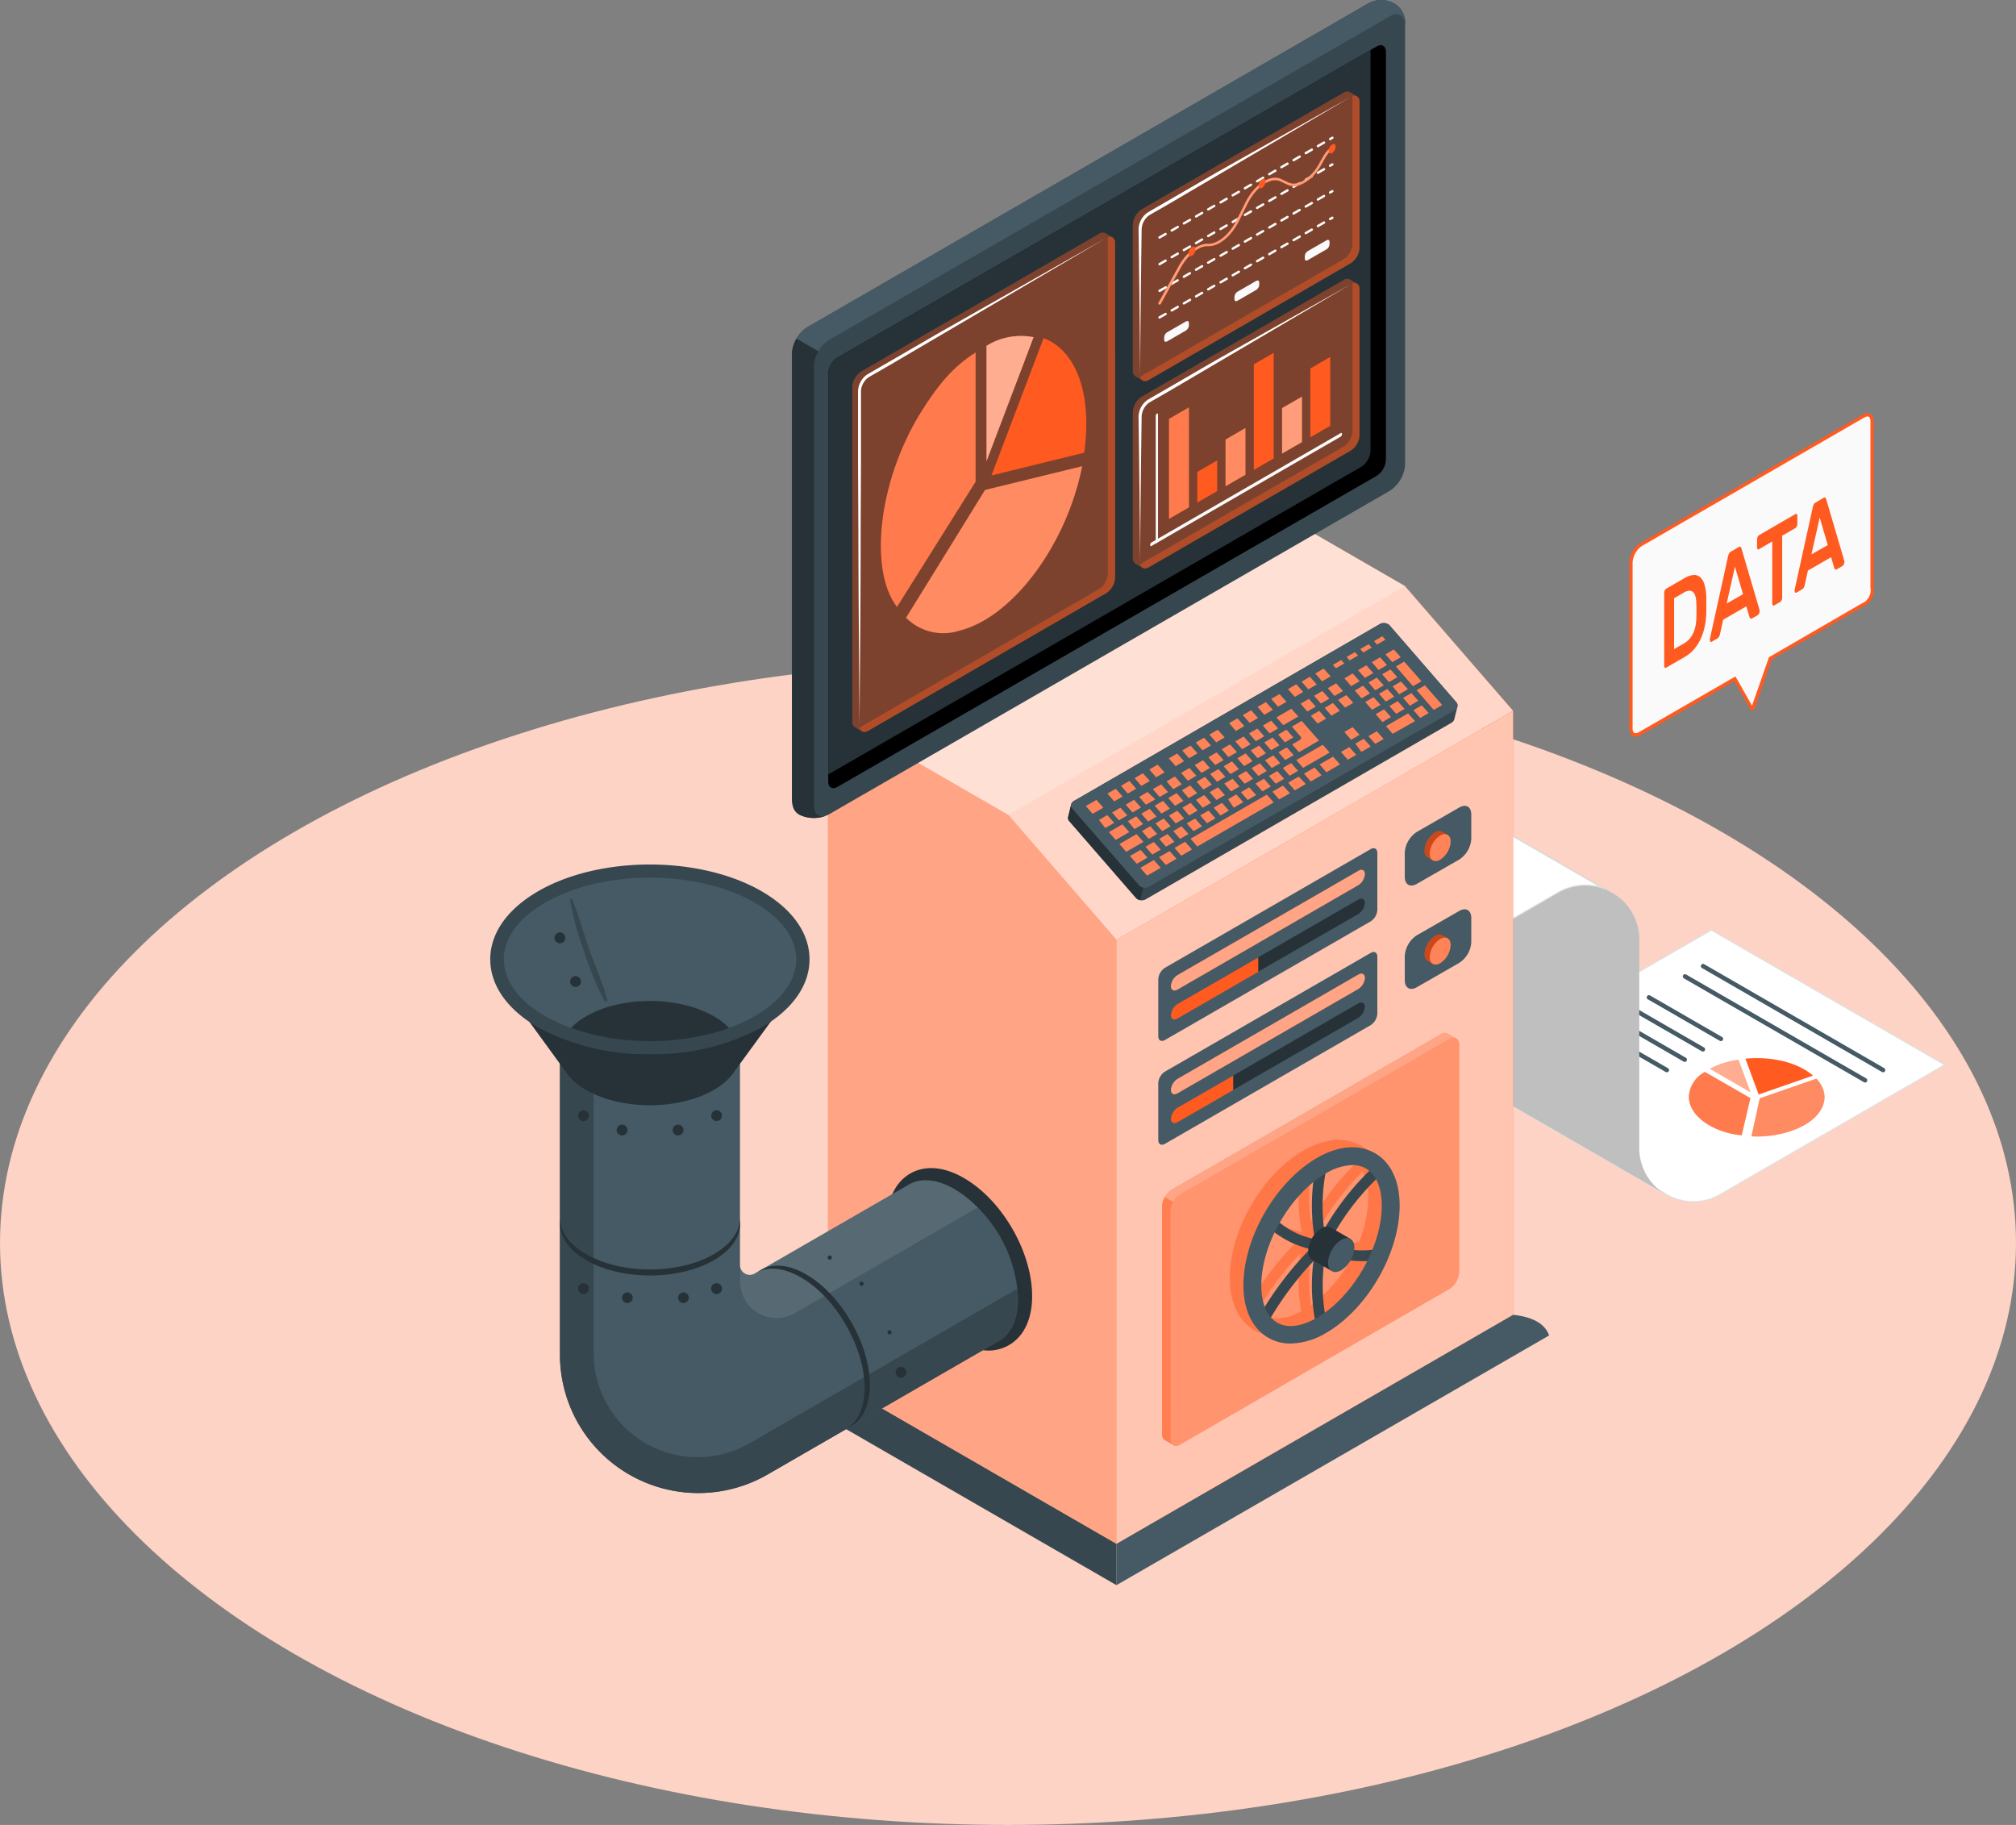<svg xmlns="http://www.w3.org/2000/svg" width="277.42" height="251.113" viewBox="0 0 277.42 251.113">
  <rect x="0" y="0" width="277.42" height="251.113" fill="#808080" stroke="none"/>
  <g id="Data_processing-amico_1_" data-name="Data processing-amico (1)" transform="translate(-6.29 -38.726)">
    <g id="freepik--Floor--inject-11" transform="translate(6.29 129.665)">
      <ellipse id="freepik--floor--inject-11-2" data-name="freepik--floor--inject-11" cx="138.71" cy="80.087" rx="138.71" ry="80.087" fill="#fcd3c4"/>
    </g>
    <g id="freepik--Machine--inject-11" transform="translate(73.753 38.726)">
      <g id="freepik--machine--inject-11-2" data-name="freepik--machine--inject-11" transform="translate(0 0)">
        <g id="freepik--Print--inject-11" transform="translate(103.536 103.239)">
          <path id="Trazado_798940" data-name="Trazado 798940" d="M389.554,310.011a7.336,7.336,0,0,1-3.364-.82h-.063L355,291.172a7.547,7.547,0,0,0,2.328.376,7.359,7.359,0,0,0,3.739-1.019l30.991-17.889,32.1,18.532-30.911,17.849a7.251,7.251,0,0,1-3.665.99Z" transform="translate(-327.527 -247.893)" fill="#fff"/>
          <path id="Trazado_798941" data-name="Trazado 798941" d="M391.185,272.643l31.947,18.446-30.8,17.781a7.16,7.16,0,0,1-3.626.985,7.348,7.348,0,0,1-3.341-.814h-.04l-.569-.347-.04-.028-29.995-17.337a7.693,7.693,0,0,0,1.708.216,7.513,7.513,0,0,0,3.779-1.024l21.1-12.186,9.852-5.692m0-.176-9.926,5.731L360.16,290.407a7.359,7.359,0,0,1-3.705,1.007,7.451,7.451,0,0,1-3.415-.82l31.549,18.213h.028l.609.353h.057a7.325,7.325,0,0,0,7.1-.176l31.031-17.911L391.157,272.45Z" transform="translate(-326.682 -247.811)" fill="#e0e0e0"/>
          <g id="freepik--Chart--inject-11" transform="translate(61.406 42.355)">
            <path id="Trazado_798942" data-name="Trazado 798942" d="M416.828,306.92l6.261,3.6-1.2,5.122c-4.274-.4-7.809-3.045-7.2-5.914A4.105,4.105,0,0,1,416.828,306.92Z" transform="translate(-414.62 -305.017)" fill="#ff5a20"/>
            <path id="Trazado_798943" data-name="Trazado 798943" d="M416.828,306.92l6.261,3.6-1.2,5.122c-4.274-.4-7.809-3.045-7.2-5.914A4.105,4.105,0,0,1,416.828,306.92Z" transform="translate(-414.62 -305.017)" fill="#fff" opacity="0.2"/>
            <path id="Trazado_798944" data-name="Trazado 798944" d="M438.686,308.55c2.356,2.516.882,5.692-3.415,7.177a14.451,14.451,0,0,1-5.521.757l1.138-5.225Z" transform="translate(-421.138 -305.719)" fill="#ff5a20"/>
            <path id="Trazado_798945" data-name="Trazado 798945" d="M438.686,308.55c2.356,2.516.882,5.692-3.415,7.177a14.451,14.451,0,0,1-5.521.757l1.138-5.225Z" transform="translate(-421.138 -305.719)" fill="#fff" opacity="0.3"/>
            <path id="Trazado_798946" data-name="Trazado 798946" d="M437.59,305.986l-7.479,2.6-1.821-4.929C431.961,303.3,435.524,304.193,437.59,305.986Z" transform="translate(-420.509 -303.577)" fill="#ff5a20"/>
            <path id="Trazado_798947" data-name="Trazado 798947" d="M423.647,304l1.639,4.445-5.566-3.216A11.383,11.383,0,0,1,423.647,304Z" transform="translate(-416.817 -303.759)" fill="#ff5a20"/>
            <path id="Trazado_798948" data-name="Trazado 798948" d="M423.647,304l1.639,4.445-5.566-3.216A11.383,11.383,0,0,1,423.647,304Z" transform="translate(-416.817 -303.759)" fill="#fff" opacity="0.5"/>
          </g>
          <path id="Trazado_798949" data-name="Trazado 798949" d="M405.876,299.7a.308.308,0,0,1-.154-.04l-9.926-5.731a.3.3,0,0,1,.307-.524l9.926,5.726a.3.3,0,0,1,.114.415A.313.313,0,0,1,405.876,299.7Z" transform="translate(-345.039 -256.823)" fill="#455a64"/>
          <path id="Trazado_798950" data-name="Trazado 798950" d="M401.489,302.187a.273.273,0,0,1-.148-.04l-9.926-5.726a.307.307,0,1,1,.3-.529l9.926,5.726a.3.3,0,0,1-.154.569Z" transform="translate(-343.133 -257.884)" fill="#455a64"/>
          <path id="Trazado_798951" data-name="Trazado 798951" d="M410.257,297.2a.273.273,0,0,1-.148-.04l-9.932-5.726a.313.313,0,0,1-.108-.421.307.307,0,0,1,.415-.108l9.915,5.726a.3.3,0,0,1-.142.569Z" transform="translate(-346.927 -255.747)" fill="#455a64"/>
          <path id="Trazado_798952" data-name="Trazado 798952" d="M414.622,294.678a.273.273,0,0,1-.148-.04l-9.926-5.726a.307.307,0,0,1,.3-.529l9.926,5.726a.3.3,0,0,1-.154.569Z" transform="translate(-348.822 -254.666)" fill="#455a64"/>
          <path id="Trazado_798953" data-name="Trazado 798953" d="M438.226,298.2a.319.319,0,0,1-.154-.046L413.3,283.867a.313.313,0,0,1-.108-.421.3.3,0,0,1,.415-.108l24.776,14.292a.313.313,0,0,1,.108.421.3.3,0,0,1-.262.154Z" transform="translate(-352.579 -252.484)" fill="#455a64"/>
          <path id="Trazado_798954" data-name="Trazado 798954" d="M442.586,295.712a.3.3,0,0,1-.154-.04l-24.8-14.32a.307.307,0,0,1,.3-.529l24.81,14.32a.313.313,0,0,1,.108.421A.3.3,0,0,1,442.586,295.712Z" transform="translate(-354.457 -251.409)" fill="#455a64"/>
          <path id="Trazado_798955" data-name="Trazado 798955" d="M375.662,284.839V256.177a7.353,7.353,0,0,0-3.369-6.261l-.677-.393L340.05,231.31a7.337,7.337,0,0,1,3.387,6.221v28.686a7.365,7.365,0,0,0,3.347,6.215h.04l.672.387,31.549,18.213a7.365,7.365,0,0,1-3.381-6.192Z" transform="translate(-321.086 -230.086)" fill="#e0e0e0"/>
          <path id="Trazado_798956" data-name="Trazado 798956" d="M375.662,284.839V256.177a7.353,7.353,0,0,0-3.369-6.261l-.677-.393L340.05,231.31a7.337,7.337,0,0,1,3.387,6.221v28.686a7.365,7.365,0,0,0,3.347,6.215h.04l.672.387,31.549,18.213a7.365,7.365,0,0,1-3.381-6.192Z" transform="translate(-321.086 -230.086)" opacity="0.15"/>
          <path id="Trazado_798957" data-name="Trazado 798957" d="M307,236.7l11.07-6.392a7.263,7.263,0,0,1,3.671-1,7.4,7.4,0,0,1,3.29.785l31.275,18.054a7.513,7.513,0,0,0-2.322-.376,7.4,7.4,0,0,0-3.745,1.024L339.1,255.224Z" transform="translate(-306.846 -229.225)" fill="#fff"/>
          <path id="Trazado_798958" data-name="Trazado 798958" d="M321.625,229.319a7.279,7.279,0,0,1,3.25.774l.746.427,30,17.331a7.311,7.311,0,0,0-1.753-.211,7.479,7.479,0,0,0-3.785,1.03l-11.1,6.4-9.846-5.692-22.1-12.755,10.951-6.323a7.223,7.223,0,0,1,3.637-.99m0-.154a7.4,7.4,0,0,0-3.711,1.007l-11.184,6.46,22.351,12.891,9.9,5.731L350.14,248.8a7.393,7.393,0,0,1,7.12-.182L325.694,230.4l-.746-.427a7.4,7.4,0,0,0-3.324-.8Z" transform="translate(-306.73 -229.16)" fill="#e0e0e0"/>
        </g>
        <path id="Trazado_798959" data-name="Trazado 798959" d="M335.76,368.476q-.837-2.385-4.957-2.846L276.22,397.144v5.692Z" transform="translate(-190.049 -184.718)" fill="#455a64"/>
        <path id="Trazado_798960" data-name="Trazado 798960" d="M171.61,368.476q.842-2.385,4.963-2.846l54.577,31.514v5.692Z" transform="translate(-144.979 -184.718)" fill="#37474f"/>
        <path id="Trazado_798961" data-name="Trazado 798961" d="M246.173,334.219V251.144L231.29,233.956,206.48,219.63V311.3Z" transform="translate(-160.002 -121.815)" fill="#ff5a20"/>
        <path id="Trazado_798962" data-name="Trazado 798962" d="M246.173,334.219V251.144L231.29,233.956,206.48,219.63V311.3Z" transform="translate(-160.002 -121.815)" fill="#fff" opacity="0.45"/>
        <path id="Trazado_798963" data-name="Trazado 798963" d="M276.22,334.219,330.8,302.7V219.63L276.22,251.144Z" transform="translate(-190.049 -121.815)" fill="#ff5a20"/>
        <path id="Trazado_798964" data-name="Trazado 798964" d="M276.22,334.219,330.8,302.7V219.63L276.22,251.144Z" transform="translate(-190.049 -121.815)" fill="#fff" opacity="0.65"/>
        <path id="Trazado_798965" data-name="Trazado 798965" d="M300.756,195.779,285.866,178.6l-24.81-14.326L206.48,195.779,231.29,210.1l14.884,17.189Z" transform="translate(-160.002 -97.964)" fill="#ff5a20"/>
        <path id="Trazado_798966" data-name="Trazado 798966" d="M300.756,195.779,285.866,178.6l-24.81-14.326L206.48,195.779,231.29,210.1l14.884,17.189Z" transform="translate(-160.002 -97.964)" fill="#fff" opacity="0.75"/>
        <path id="Trazado_798967" data-name="Trazado 798967" d="M285.866,178.6,231.29,210.1l-24.81-14.326,54.577-31.509Z" transform="translate(-160.002 -97.964)" fill="#fff" opacity="0.25"/>
        <path id="Trazado_798968" data-name="Trazado 798968" d="M353.426,267.831l-5.84,3.352a3.671,3.671,0,0,0-1.656,2.846v3.347c0,1.059.746,1.486,1.656.956l5.84-3.352a3.654,3.654,0,0,0,1.656-2.846v-3.347C355.076,267.734,354.342,267.307,353.426,267.831Z" transform="translate(-220.083 -142.486)" fill="#455a64"/>
        <path id="Trazado_798969" data-name="Trazado 798969" d="M353.906,274.24l-.763-.438h0a1.013,1.013,0,0,0-1.013.1A3.193,3.193,0,0,0,350.7,276.4a1.013,1.013,0,0,0,.415.928h0l.706.4.125-.216a1.406,1.406,0,0,0,.415-.159,3.193,3.193,0,0,0,1.434-2.493,1.417,1.417,0,0,0-.046-.364Z" transform="translate(-222.134 -145.115)" fill="#ff5a20"/>
        <path id="Trazado_798970" data-name="Trazado 798970" d="M353.906,274.24l-.763-.438h0a1.013,1.013,0,0,0-1.013.1A3.193,3.193,0,0,0,350.7,276.4a1.013,1.013,0,0,0,.415.928h0l.706.4.125-.216a1.406,1.406,0,0,0,.415-.159,3.193,3.193,0,0,0,1.434-2.493,1.417,1.417,0,0,0-.046-.364Z" transform="translate(-222.134 -145.115)" opacity="0.2"/>
        <path id="Trazado_798971" data-name="Trazado 798971" d="M353.41,274.644a3.165,3.165,0,0,0-1.44,2.493c0,.916.643,1.286,1.44.831a3.193,3.193,0,0,0,1.434-2.493C354.833,274.553,354.2,274.194,353.41,274.644Z" transform="translate(-222.685 -145.434)" fill="#ff5a20"/>
        <path id="Trazado_798972" data-name="Trazado 798972" d="M353.41,274.644a3.165,3.165,0,0,0-1.44,2.493c0,.916.643,1.286,1.44.831a3.193,3.193,0,0,0,1.434-2.493C354.833,274.553,354.2,274.194,353.41,274.644Z" transform="translate(-222.685 -145.434)" fill="#fff" opacity="0.25"/>
        <path id="Trazado_798973" data-name="Trazado 798973" d="M353.426,242.825l-5.84,3.358a3.671,3.671,0,0,0-1.656,2.846v3.347c0,1.059.746,1.486,1.656.956l5.84-3.352a3.666,3.666,0,0,0,1.656-2.846v-3.352C355.076,242.717,354.342,242.29,353.426,242.825Z" transform="translate(-220.083 -131.709)" fill="#455a64"/>
        <path id="Trazado_798974" data-name="Trazado 798974" d="M353.906,249.22l-.763-.438h0a1.013,1.013,0,0,0-1.013.1,3.182,3.182,0,0,0-1.434,2.493,1.013,1.013,0,0,0,.415.928h0l.706.4.125-.211a1.405,1.405,0,0,0,.415-.159,3.193,3.193,0,0,0,1.434-2.493,1.5,1.5,0,0,0-.046-.37Z" transform="translate(-222.134 -134.336)" fill="#ff5a20"/>
        <path id="Trazado_798975" data-name="Trazado 798975" d="M353.906,249.22l-.763-.438h0a1.013,1.013,0,0,0-1.013.1,3.182,3.182,0,0,0-1.434,2.493,1.013,1.013,0,0,0,.415.928h0l.706.4.125-.211a1.405,1.405,0,0,0,.415-.159,3.193,3.193,0,0,0,1.434-2.493,1.5,1.5,0,0,0-.046-.37Z" transform="translate(-222.134 -134.336)" opacity="0.2"/>
        <path id="Trazado_798976" data-name="Trazado 798976" d="M353.41,249.628a3.165,3.165,0,0,0-1.44,2.487c0,.922.643,1.292,1.44.831a3.17,3.17,0,0,0,1.434-2.487C354.833,249.536,354.2,249.189,353.41,249.628Z" transform="translate(-222.685 -134.658)" fill="#ff5a20"/>
        <path id="Trazado_798977" data-name="Trazado 798977" d="M353.41,249.628a3.165,3.165,0,0,0-1.44,2.487c0,.922.643,1.292,1.44.831a3.17,3.17,0,0,0,1.434-2.487C354.833,249.536,354.2,249.189,353.41,249.628Z" transform="translate(-222.685 -134.658)" fill="#fff" opacity="0.25"/>
        <path id="Trazado_798978" data-name="Trazado 798978" d="M315.562,252.958l-28.316,16.335a2.021,2.021,0,0,0-.916,1.588v7.82c0,.569.41.82.916.529L315.562,262.9a2.021,2.021,0,0,0,.916-1.588V253.5C316.478,252.929,316.069,252.662,315.562,252.958Z" transform="translate(-194.405 -136.122)" fill="#455a64"/>
        <path id="Trazado_798979" data-name="Trazado 798979" d="M316.078,258.651a1.969,1.969,0,0,1-.916,1.525L290.306,274.53c-.507.29-.916.08-.916-.467a1.981,1.981,0,0,1,.916-1.525L315.184,258.2C315.668,257.894,316.078,258.1,316.078,258.651Z" transform="translate(-195.723 -138.371)" fill="#ff5a20"/>
        <path id="Trazado_798980" data-name="Trazado 798980" d="M316.078,258.651a1.969,1.969,0,0,1-.916,1.525L290.306,274.53c-.507.29-.916.08-.916-.467a1.981,1.981,0,0,1,.916-1.525L315.184,258.2C315.668,257.894,316.078,258.1,316.078,258.651Z" transform="translate(-195.723 -138.371)" fill="#fff" opacity="0.45"/>
        <path id="Trazado_798981" data-name="Trazado 798981" d="M290.306,287.637c-.5.3-.916.085-.916-.461a2,2,0,0,1,.916-1.531l11.133-6.414V281.2Z" transform="translate(-195.723 -147.493)" fill="#ff5a20"/>
        <path id="Trazado_798982" data-name="Trazado 798982" d="M325.176,265.629a1.964,1.964,0,0,1-.916,1.531l-13.74,7.911v-1.981l13.74-7.923C324.772,264.872,325.176,265.083,325.176,265.629Z" transform="translate(-204.827 -141.377)" fill="#263238"/>
        <path id="Trazado_798983" data-name="Trazado 798983" d="M315.562,278.054l-28.316,16.335a2.021,2.021,0,0,0-.916,1.588v7.82c0,.569.41.82.916.529l28.316-16.335a2.037,2.037,0,0,0,.916-1.588v-7.82C316.478,278,316.069,277.758,315.562,278.054Z" transform="translate(-194.405 -146.932)" fill="#455a64"/>
        <path id="Trazado_798984" data-name="Trazado 798984" d="M316.078,283.748a1.981,1.981,0,0,1-.916,1.525l-24.855,14.343c-.507.3-.916.085-.916-.461a1.969,1.969,0,0,1,.916-1.525l24.878-14.349C315.668,282.991,316.078,283.2,316.078,283.748Z" transform="translate(-195.723 -149.182)" fill="#ff5a20"/>
        <path id="Trazado_798985" data-name="Trazado 798985" d="M316.078,283.748a1.981,1.981,0,0,1-.916,1.525l-24.855,14.343c-.507.3-.916.085-.916-.461a1.969,1.969,0,0,1,.916-1.525l24.878-14.349C315.668,282.991,316.078,283.2,316.078,283.748Z" transform="translate(-195.723 -149.182)" fill="#fff" opacity="0.45"/>
        <path id="Trazado_798986" data-name="Trazado 798986" d="M290.306,314.206c-.5.3-.916.085-.916-.461a2,2,0,0,1,.916-1.531L298,307.78v1.986Z" transform="translate(-195.723 -159.794)" fill="#ff5a20"/>
        <path id="Trazado_798987" data-name="Trazado 798987" d="M322.569,290.729a1.964,1.964,0,0,1-.916,1.531l-17.183,9.9v-1.986l17.183-9.909C322.165,289.972,322.569,290.183,322.569,290.729Z" transform="translate(-202.22 -152.191)" fill="#263238"/>
        <path id="Trazado_798988" data-name="Trazado 798988" d="M326.546,297.584a.917.917,0,0,0-.933.091l-37.047,21.389a2.92,2.92,0,0,0-1.32,2.277v31.3a.922.922,0,0,0,.387.854l1.172.677a.922.922,0,0,0,.928-.091L326.785,332.7a2.943,2.943,0,0,0,1.32-2.277v-31.3a.922.922,0,0,0-.381-.848Z" transform="translate(-194.797 -155.363)" fill="#ff5a20"/>
        <path id="Trazado_798989" data-name="Trazado 798989" d="M326.546,297.584a.917.917,0,0,0-.933.091l-37.047,21.389a2.92,2.92,0,0,0-1.32,2.277v31.3a.922.922,0,0,0,.387.854l1.172.677a.922.922,0,0,0,.928-.091L326.785,332.7a2.943,2.943,0,0,0,1.32-2.277v-31.3a.922.922,0,0,0-.381-.848Z" transform="translate(-194.797 -155.363)" fill="#fff" opacity="0.45"/>
        <path id="Trazado_798990" data-name="Trazado 798990" d="M290.62,320.247l37.052-21.383c.729-.421,1.32-.08,1.32.763v31.3a2.942,2.942,0,0,1-1.32,2.277L290.62,354.641c-.729.421-1.32.08-1.32-.763v-31.3a2.92,2.92,0,0,1,1.32-2.328Z" transform="translate(-195.685 -155.874)" fill="#ff5a20"/>
        <path id="Trazado_798991" data-name="Trazado 798991" d="M290.62,320.247l37.052-21.383c.729-.421,1.32-.08,1.32.763v31.3a2.942,2.942,0,0,1-1.32,2.277L290.62,354.641c-.729.421-1.32.08-1.32-.763v-31.3a2.92,2.92,0,0,1,1.32-2.328Z" transform="translate(-195.685 -155.874)" fill="#fff" opacity="0.35"/>
        <path id="Trazado_798992" data-name="Trazado 798992" d="M289.92,397.08a.467.467,0,0,0,.2.1.962.962,0,0,1-.159-.068Z" transform="translate(-195.952 -198.268)" fill="#ff5a20"/>
        <path id="Trazado_798993" data-name="Trazado 798993" d="M290.74,397.246a1.352,1.352,0,0,0,.194-.046A1.352,1.352,0,0,1,290.74,397.246Z" transform="translate(-196.305 -198.319)" fill="#ff5a20"/>
        <path id="Trazado_798994" data-name="Trazado 798994" d="M290.42,397.27a.966.966,0,0,0,.182,0A.966.966,0,0,1,290.42,397.27Z" transform="translate(-196.167 -198.35)" fill="#ff5a20"/>
        <path id="Trazado_798995" data-name="Trazado 798995" d="M288.412,370.439a1.03,1.03,0,0,0,.29.791l-1.076-.615a.911.911,0,0,1-.381-.848v-31.3a2.652,2.652,0,0,1,.387-1.3l1.138.672a2.722,2.722,0,0,0-.381,1.309Z" transform="translate(-194.797 -172.452)" fill="#ff5a20" opacity="0.5"/>
        <path id="Trazado_798996" data-name="Trazado 798996" d="M321.718,324.164c-2.186-1.264-5.009-1.025-7.968.666-5.692,3.278-10.12,10.973-10.12,17.524,0,3.387,1.207,5.948,3.415,7.211a6.1,6.1,0,0,0,3.079.8,9.864,9.864,0,0,0,4.861-1.468c5.692-3.273,10.12-10.973,10.12-17.524C325.116,327.989,323.909,325.433,321.718,324.164Zm.956,7.211a16.505,16.505,0,0,1-1.3,6.079,12,12,0,0,1-6.039-.837,36.325,36.325,0,0,1,6.54-8.879,7.5,7.5,0,0,1,.8,3.637Zm-4.035-5.566a3.665,3.665,0,0,1,1.873.472,3.273,3.273,0,0,1,.433.3,38.861,38.861,0,0,0-6.153,7.968,24.1,24.1,0,0,1,.131-7.53l.085-.057A7.444,7.444,0,0,1,318.639,325.809Zm-5.4,2.362a28.071,28.071,0,0,0,.268,7.854,11.719,11.719,0,0,1-4.866-2.277,19.659,19.659,0,0,1,4.587-5.578Zm-5.293,6.9a13.757,13.757,0,0,0,4.849,2.322,44.435,44.435,0,0,0-6.2,7.923,8.219,8.219,0,0,1-.489-2.96,17.326,17.326,0,0,1,1.827-7.285Zm.336,12.379a3.522,3.522,0,0,1-.831-.689,43.62,43.62,0,0,1,5.874-7.78,25.538,25.538,0,0,0,.125,7.968c-2.026,1.087-3.848,1.252-5.179.5Zm6.523-1.326a25.874,25.874,0,0,1,.142-8.048,12.914,12.914,0,0,0,5.02.951h.717a19.59,19.59,0,0,1-5.891,7.1Z" transform="translate(-201.859 -166.508)" fill="#ff5a20" opacity="0.5"/>
        <path id="Trazado_798997" data-name="Trazado 798997" d="M320.067,346.715a12.426,12.426,0,0,1-7.587-3.546l1.07-1.019a10.784,10.784,0,0,0,6.517,3.085Z" transform="translate(-205.671 -174.602)" fill="#37474f"/>
        <path id="Trazado_798998" data-name="Trazado 798998" d="M311.711,359.245l-1.281-.734a44.706,44.706,0,0,1,8.241-10.581l1.019,1.076A43.454,43.454,0,0,0,311.711,359.245Z" transform="translate(-204.788 -177.092)" fill="#37474f"/>
        <path id="Trazado_798999" data-name="Trazado 798999" d="M324.088,359.926a26.247,26.247,0,0,1,0-11.286l1.451.268a24.971,24.971,0,0,0,0,10.66Z" transform="translate(-210.41 -177.398)" fill="#37474f"/>
        <path id="Trazado_799000" data-name="Trazado 799000" d="M331.007,350.619c-2.277,0-4.906-.569-6.067-1.611l.99-1.1c1.167,1.059,5.692,1.622,7.319.916l.569,1.355A7.548,7.548,0,0,1,331.007,350.619Z" transform="translate(-211.04 -177.083)" fill="#37474f"/>
        <path id="Trazado_799001" data-name="Trazado 799001" d="M325.988,340.717l-1.338-.626a36.677,36.677,0,0,1,8.207-10.871l.951,1.138A35.065,35.065,0,0,0,325.988,340.717Z" transform="translate(-210.915 -169.031)" fill="#37474f"/>
        <path id="Trazado_799002" data-name="Trazado 799002" d="M324.076,340.566a26.747,26.747,0,0,1,0-11.286l1.44.347a25.32,25.32,0,0,0,0,10.666Z" transform="translate(-210.409 -169.057)" fill="#37474f"/>
        <path id="Trazado_799003" data-name="Trazado 799003" d="M313.42,352.148a6.1,6.1,0,0,1-3.085-.8c-2.186-1.269-3.415-3.83-3.415-7.217,0-6.551,4.445-14.229,10.114-17.519,2.937-1.708,5.754-1.929,7.968-.666s3.415,3.825,3.415,7.211c0,6.551-4.439,14.229-10.114,17.524a9.852,9.852,0,0,1-4.883,1.463Zm8.492-24.559a7.49,7.49,0,0,0-3.631,1.138c-4.906,2.846-8.9,9.744-8.9,15.407,0,2.482.774,4.291,2.174,5.122s3.352.569,5.5-.666h0c4.906-2.846,8.9-9.744,8.9-15.407,0-2.476-.768-4.286-2.174-5.122A3.7,3.7,0,0,0,321.912,327.589Z" transform="translate(-203.276 -167.275)" fill="#455a64"/>
        <path id="Trazado_799004" data-name="Trazado 799004" d="M328.437,346.037l-2.778-1.611h0a1.292,1.292,0,0,0-1.275.131,3.984,3.984,0,0,0-1.81,3.136,1.275,1.275,0,0,0,.529,1.172h0l2.732,1.571.159-.268a2,2,0,0,0,.524-.2,4.024,4.024,0,0,0,1.81-3.142,1.929,1.929,0,0,0-.057-.461Z" transform="translate(-210.018 -175.535)" fill="#263238"/>
        <path id="Trazado_799005" data-name="Trazado 799005" d="M329.19,347.334a4.018,4.018,0,0,0-1.81,3.136c0,1.138.814,1.628,1.81,1.047a3.984,3.984,0,0,0,1.816-3.136C331.006,347.226,330.192,346.759,329.19,347.334Z" transform="translate(-212.091 -176.729)" fill="#455a64"/>
        <g id="freepik--Keyboard--inject-11" transform="translate(79.506 85.723)">
          <path id="Trazado_799006" data-name="Trazado 799006" d="M318.1,209.892a.632.632,0,0,0-.148-.569l-9.192-10.592a1.138,1.138,0,0,0-1.372-.154l-42.032,24.292a.848.848,0,0,0-.415.518c-.051.2-.37,1.486-.415,1.707a.632.632,0,0,0,.148.569l9.186,10.586a1.138,1.138,0,0,0,1.372.159l42.021-24.263a.854.854,0,0,0,.421-.518C317.721,211.423,318.051,210.1,318.1,209.892Z" transform="translate(-264.511 -198.399)" fill="#37474f"/>
          <path id="Trazado_799007" data-name="Trazado 799007" d="M274.605,234.507l-9.2-10.547a.711.711,0,0,1,.268-1.1l42.032-24.309a1.138,1.138,0,0,1,1.372.154l9.192,10.592A.717.717,0,0,1,318,210.4l-42.021,24.258A1.138,1.138,0,0,1,274.605,234.507Z" transform="translate(-264.828 -198.386)" fill="#455a64"/>
          <path id="Trazado_799008" data-name="Trazado 799008" d="M274.869,253.72l-.421,1.707a1,1,0,0,1-.569-.3l-9.2-10.575a.632.632,0,0,1-.148-.569l.415-1.707a.632.632,0,0,0,.148.569l9.192,10.552A.979.979,0,0,0,274.869,253.72Z" transform="translate(-264.511 -217.297)" fill="#263238"/>
          <path id="Trazado_799009" data-name="Trazado 799009" d="M277.242,234.519h0l-.911-1.053,1.85-1.064.945,1.059-1.85,1.064Zm-1.429-1.639-.911-1.047L276.36,231l.945,1.059-1.451.837Zm3.984.148h0l-.9-1.03,1.451-.837.945,1.059-1.451.837Zm-5.435-1.793h0l-.911-1.047,2.345-1.355.951,1.059-2.345,1.355Zm3.614.381a.034.034,0,0,1-.028,0l-.911-1.047,1.138-.666.951,1.059-1.138.666Zm3.984.154h-.028l-.9-1.047,1.451-.842.945,1.059-1.406.825Zm-2.123-1.241h0l-.911-1.047,1.138-.666.945,1.059-1.138.666Zm-6.921-.933h0l-.911-1.047,1.85-1.064.945,1.059-1.844,1.064Zm11.23.911h0l-.911-1.047,10.49-6.062.951,1.064-10.5,6.056Zm-6.682-1.047h0l-.911-1.047,1.138-.666.945,1.059-1.138.666Zm4.309,0h0l-.911-1.047,1.138-.666.945,1.059-1.138.666Zm-10.245-1.48H271.5l-.865-1.1,1.138-.666.951,1.059-1.138.666Zm3.984.148h0l-.894-1.081,1.138-.666.945,1.059-1.138.666Zm3.808.267h0l-.911-1.047,1.138-.666.945,1.059-1.138.666Zm4.309,0h0l-.911-1.047,1.138-.666.951,1.059-1.138.666Zm-10.245-1.486h-.028l-.911-1.053,1.138-.666.945,1.059-1.138.666Zm3.984.154h0l-.9-1.047,1.138-.666.951,1.059-1.138.666Zm3.808.262h0l-.911-1.047,1.138-.666.951,1.059-1.138.666Zm-11.434-1.315h0l-.911-1.047,1.451-.837.945,1.059-1.446.837Zm15.737,1.292h0l-.911-1.047,1.138-.666.945,1.059-1.138.666Zm-10.245-1.48h0l-.911-1.047,1.138-.666.945,1.059-1.138.666Zm3.984.148h0l-.911-1.047,1.138-.666.945,1.059-1.138.666Zm3.808.268h0l-.911-1.047,1.138-.666.945,1.059-1.138.666Zm4.309,0h0l-.911-1.047,1.138-.666.945,1.059-1.138.666ZM272.712,224.3h0l-.911-1.047,1.138-.666.945,1.059-1.138.666Zm4.388.455h-.028l-.9-1.053,1.138-.666,1.07,1-1.138.66Zm3.984.154h0l-.911-1.047,1.138-.666.945,1.059-1.138.666Zm3.808.262h0l-.911-1.047,1.138-.666.945,1.059-1.138.666Zm4.309,0h-.028l-.78-1.138,1.138-.666.951,1.064-1.138.66Zm-14.622-1.941h0l-.911-1.053,1.138-.666.945,1.059-1.138.666Zm4.383.461-.911-1.047,1.138-.666.945,1.059L279,223.7Zm4.013.148a.034.034,0,0,1-.028,0l-.9-1.047,1.138-.666.951,1.059-1.138.666Zm3.808.268h0l-.911-1.047,1.138-.666.951,1.059-1.138.666Zm4.3,0h0l-.911-1.047,1.138-.666.945,1.059-1.138.666Zm-14.616-1.941a.034.034,0,0,1-.028,0l-.9-1.047,1.138-.666.951,1.059-1.138.666Zm4.383.455h0l-.911-1.053,1.138-.666.945,1.064-1.138.66Zm14.57,1.412h0l-.911-1.047,1.451-.837.951,1.059-1.474.825Zm-10.433-1.366h0l-.911-1.047,1.138-.666.945,1.059-1.138.666Zm3.808.262h0l-.911-1.053,1.138-.666.945,1.059-1.138.666Zm4.309,0h0l-.911-1.053,1.138-.666.945,1.064-1.138.66Zm-14.622-1.941h0l-.911-1.053,1.138-.666.945,1.059-1.138.666Zm4.388.461h-.028l-.9-1.047,1.138-.666.951,1.059-1.138.666Zm3.984.148h0l-.911-1.047,1.138-.666.945,1.059-1.138.666Zm10.729,1.2h0l-.911-1.047,1.451-.837.968,1.019-1.451.837Zm-6.921-.928h0l-.911-1.047,1.138-.666.945,1.059-1.138.666Zm4.309,0h-.028l-.911-1.047,1.138-.666.945,1.059-1.138.666Zm-10.245-1.486h0l-.911-1.053,1.138-.666.945,1.064-1.138.66Zm4.013.154h-.028l-.911-1.047,1.138-.666.945,1.059-1.138.666Zm3.808.262h0l-.911-1.053,1.138-.666.951,1.059-1.138.666Zm-11.383-1.349h0l-.911-1.047,1.138-.666.945,1.059-1.138.666Zm18.6,2.106h0l-.911-1.047,1.451-.842.951,1.059-1.451.842Zm-2.914-.78h0l-.911-1.053,1.138-.666.945,1.064-1.138.66Zm-10.245-1.48h0l-.911-1.047,1.138-.666.945,1.059-1.138.666Zm3.984.148h0l-.911-1.053,1.138-.666.945,1.059-1.138.666Zm3.808.268h0l-.911-1.047,1.138-.666.945,1.059-1.138.666Zm-11.383-1.349h0l-.911-1.047,1.138-.666.945,1.059-1.138.666Zm18.9,1.935h0L301,219.243l1.85-1.07.945,1.059-1.844,1.07Zm-3.21-.609h0l-.911-1.047,3.637-2.1.945,1.059-3.637,2.1ZM288.455,218.2h-.028l-.9-1.053,1.138-.66.951,1.059-1.138.66Zm3.984.154h0l-.911-1.047,1.138-.666.945,1.059-1.138.666Zm3.808.262h0l-.911-1.053,1.138-.666.945,1.059-1.138.666Zm-11.383-1.343h0l-.911-1.047,1.138-.666.951,1.059-1.138.666Zm5.447-.159h0l-.911-1.047,1.138-.666.945,1.059-1.138.666Zm14.542,1.457h0l-.911-1.053,1.138-.66.945,1.059-1.138.66Zm-10.529-1.309h-.028l-.911-1.053,1.138-.666.945,1.059-1.138.666Zm3.808.267h0l-.911-1.047,1.053-.609a.347.347,0,0,0,.154-.211.29.29,0,0,0-.046-.25l-1.2-1.377,1.349-.78,2.373,2.7-2.743,1.588Zm-11.383-1.349h0l-.911-1.047,1.138-.666.945,1.059-1.138.666Zm5.453-.159h0l-.911-1.047,1.138-.666.945,1.059-1.138.66Zm14.542,1.463a.034.034,0,0,1-.028,0l-.791-1.11,1.138-.666.951,1.059-1.138.666Zm-10.535-1.309h0l-.911-1.047,1.138-.666.945,1.059-1.138.666Zm-6.75-1.56h0l-.911-1.053,1.138-.666.945,1.059-1.138.666Zm4.633.319-.9-1.047,1.138-.666.951,1.059-1.138.666Zm14.536,1.457h0l-.911-1.047,1.138-.666.945,1.059-1.138.66Zm-3.313-.569h0l-.911-1.047,1.138-.666.945,1.059-1.138.666ZM291.346,213.5h0l-.911-1.047,1.138-.666.945,1.059-1.138.666Zm4.627.313h0l-.911-1.047,2.049-1.184.951,1.059-2.049,1.178Zm15.071,1.207h0l-.911-1.047,3.039-1.759.951,1.059Zm-10.336-1.429h0l-.911-1.053,1.138-.666.945,1.059-1.138.666Zm-7.342-1.212h0l-.9-1.053,1.138-.666.951,1.059-1.138.666Zm16.255,1h0l-.9-1.053,1.138-.666.951,1.059-1.138.666ZM302.6,212.5h0l-.911-1.047,1.138-.666.945,1.059-1.138.666Zm-3.312-.569h0l-.911-1.047,1.138-.666.945,1.059-1.138.666Zm-4.035-.66h0l-.911-1.047,1.138-.666.945,1.059-1.138.666Zm19.568,1.548h0l-.911-1.047,1.138-.666.945,1.059-1.138.666Zm-3.312-.569h0l-.911-1.047,1.138-.666.945,1.059-1.138.666Zm-7.018-.876h-.028l-.928-1.007,1.138-.666.951,1.064-1.138.66Zm3.705.324-.911-1.047,1.138-.666.945,1.059-1.138.666Zm-7.018-.877h-.028l-.916-1.024,1.138-.666.951,1.059-1.138.66Zm-3.62-.9h0l-.911-1.047,1.138-.666.945,1.059-1.138.666Zm19.152,1.787a.034.034,0,0,1-.028,0l-2.334-2.686,1.138-.666,2.373,2.7-1.138.666Zm-3.312-.569h0l-.911-1.053,1.138-.666.945,1.059-1.138.666Zm-3.313-.569h0l-.911-1.047,1.138-.666.945,1.059-1.138.66Zm-7.046-.774h0l-.911-1.047,1.138-.666.945,1.059-1.133.655Zm3.711.324h0l-.911-1.047,1.138-.666.945,1.059-1.138.666Zm-7.325-1.229h0l-.911-1.047,1.138-.666.945,1.059-1.138.66Zm12.522.689-.9-1.087,1.138-.666.951,1.059-1.138.666Zm-3.312-.569h0l-.911-1.047,1.138-.666.951,1.059-1.138.666Zm-3.312-.569h0l-.911-1.053,1.138-.666.951,1.059-1.138.666Zm-4.013-.672-.9-1.047,1.138-.666.951,1.059-1.138.666Zm12.521.683h0l-2.334-2.692,1.138-.666,2.373,2.7-1.138.666Zm-3.312-.569h0l-.911-1.047,1.138-.666.945,1.059-1.138.666Zm-3.312-.569h0l-.916-1.047,1.138-.666.945,1.059-1.138.666Zm-3.984-1.326h0l-.4-.444,1.138-.666.427.461-1.138.66Zm5.868.233h0l-.911-1.053,1.138-.666.945,1.059-1.138.666Zm-3.984-1.32h0l-.393-.45,1.138-.666.433.461-1.138.666Zm5.868.233h0l-.911-1.047,1.138-.666.951,1.059-1.138.666Zm-3.984-1.326h0l-.4-.444,1.138-.666.427.461-1.138.66Zm1.89-1.087h0l-.4-.45,1.138-.666.427.461-1.138.666Z" transform="translate(-266.372 -199.775)" fill="#ff5a20"/>
          <path id="Trazado_799010" data-name="Trazado 799010" d="M277.242,234.519h0l-.911-1.053,1.85-1.064.945,1.059-1.85,1.064Zm-1.429-1.639-.911-1.047L276.36,231l.945,1.059-1.451.837Zm3.984.148h0l-.9-1.03,1.451-.837.945,1.059-1.451.837Zm-5.435-1.793h0l-.911-1.047,2.345-1.355.951,1.059-2.345,1.355Zm3.614.381a.034.034,0,0,1-.028,0l-.911-1.047,1.138-.666.951,1.059-1.138.666Zm3.984.154h-.028l-.9-1.047,1.451-.842.945,1.059-1.406.825Zm-2.123-1.241h0l-.911-1.047,1.138-.666.945,1.059-1.138.666Zm-6.921-.933h0l-.911-1.047,1.85-1.064.945,1.059-1.844,1.064Zm11.23.911h0l-.911-1.047,10.49-6.062.951,1.064-10.5,6.056Zm-6.682-1.047h0l-.911-1.047,1.138-.666.945,1.059-1.138.666Zm4.309,0h0l-.911-1.047,1.138-.666.945,1.059-1.138.666Zm-10.245-1.48H271.5l-.865-1.1,1.138-.666.951,1.059-1.138.666Zm3.984.148h0l-.894-1.081,1.138-.666.945,1.059-1.138.666Zm3.808.267h0l-.911-1.047,1.138-.666.945,1.059-1.138.666Zm4.309,0h0l-.911-1.047,1.138-.666.951,1.059-1.138.666Zm-10.245-1.486h-.028l-.911-1.053,1.138-.666.945,1.059-1.138.666Zm3.984.154h0l-.9-1.047,1.138-.666.951,1.059-1.138.666Zm3.808.262h0l-.911-1.047,1.138-.666.951,1.059-1.138.666Zm-11.434-1.315h0l-.911-1.047,1.451-.837.945,1.059-1.446.837Zm15.737,1.292h0l-.911-1.047,1.138-.666.945,1.059-1.138.666Zm-10.245-1.48h0l-.911-1.047,1.138-.666.945,1.059-1.138.666Zm3.984.148h0l-.911-1.047,1.138-.666.945,1.059-1.138.666Zm3.808.268h0l-.911-1.047,1.138-.666.945,1.059-1.138.666Zm4.309,0h0l-.911-1.047,1.138-.666.945,1.059-1.138.666ZM272.712,224.3h0l-.911-1.047,1.138-.666.945,1.059-1.138.666Zm4.388.455h-.028l-.9-1.053,1.138-.666,1.07,1-1.138.66Zm3.984.154h0l-.911-1.047,1.138-.666.945,1.059-1.138.666Zm3.808.262h0l-.911-1.047,1.138-.666.945,1.059-1.138.666Zm4.309,0h-.028l-.78-1.138,1.138-.666.951,1.064-1.138.66Zm-14.622-1.941h0l-.911-1.053,1.138-.666.945,1.059-1.138.666Zm4.383.461-.911-1.047,1.138-.666.945,1.059L279,223.7Zm4.013.148a.034.034,0,0,1-.028,0l-.9-1.047,1.138-.666.951,1.059-1.138.666Zm3.808.268h0l-.911-1.047,1.138-.666.951,1.059-1.138.666Zm4.3,0h0l-.911-1.047,1.138-.666.945,1.059-1.138.666Zm-14.616-1.941a.034.034,0,0,1-.028,0l-.9-1.047,1.138-.666.951,1.059-1.138.666Zm4.383.455h0l-.911-1.053,1.138-.666.945,1.064-1.138.66Zm14.57,1.412h0l-.911-1.047,1.451-.837.951,1.059-1.474.825Zm-10.433-1.366h0l-.911-1.047,1.138-.666.945,1.059-1.138.666Zm3.808.262h0l-.911-1.053,1.138-.666.945,1.059-1.138.666Zm4.309,0h0l-.911-1.053,1.138-.666.945,1.064-1.138.66Zm-14.622-1.941h0l-.911-1.053,1.138-.666.945,1.059-1.138.666Zm4.388.461h-.028l-.9-1.047,1.138-.666.951,1.059-1.138.666Zm3.984.148h0l-.911-1.047,1.138-.666.945,1.059-1.138.666Zm10.729,1.2h0l-.911-1.047,1.451-.837.968,1.019-1.451.837Zm-6.921-.928h0l-.911-1.047,1.138-.666.945,1.059-1.138.666Zm4.309,0h-.028l-.911-1.047,1.138-.666.945,1.059-1.138.666Zm-10.245-1.486h0l-.911-1.053,1.138-.666.945,1.064-1.138.66Zm4.013.154h-.028l-.911-1.047,1.138-.666.945,1.059-1.138.666Zm3.808.262h0l-.911-1.053,1.138-.666.951,1.059-1.138.666Zm-11.383-1.349h0l-.911-1.047,1.138-.666.945,1.059-1.138.666Zm18.6,2.106h0l-.911-1.047,1.451-.842.951,1.059-1.451.842Zm-2.914-.78h0l-.911-1.053,1.138-.666.945,1.064-1.138.66Zm-10.245-1.48h0l-.911-1.047,1.138-.666.945,1.059-1.138.666Zm3.984.148h0l-.911-1.053,1.138-.666.945,1.059-1.138.666Zm3.808.268h0l-.911-1.047,1.138-.666.945,1.059-1.138.666Zm-11.383-1.349h0l-.911-1.047,1.138-.666.945,1.059-1.138.666Zm18.9,1.935h0L301,219.243l1.85-1.07.945,1.059-1.844,1.07Zm-3.21-.609h0l-.911-1.047,3.637-2.1.945,1.059-3.637,2.1ZM288.455,218.2h-.028l-.9-1.053,1.138-.66.951,1.059-1.138.66Zm3.984.154h0l-.911-1.047,1.138-.666.945,1.059-1.138.666Zm3.808.262h0l-.911-1.053,1.138-.666.945,1.059-1.138.666Zm-11.383-1.343h0l-.911-1.047,1.138-.666.951,1.059-1.138.666Zm5.447-.159h0l-.911-1.047,1.138-.666.945,1.059-1.138.666Zm14.542,1.457h0l-.911-1.053,1.138-.66.945,1.059-1.138.66Zm-10.529-1.309h-.028l-.911-1.053,1.138-.666.945,1.059-1.138.666Zm3.808.267h0l-.911-1.047,1.053-.609a.347.347,0,0,0,.154-.211.29.29,0,0,0-.046-.25l-1.2-1.377,1.349-.78,2.373,2.7-2.743,1.588Zm-11.383-1.349h0l-.911-1.047,1.138-.666.945,1.059-1.138.666Zm5.453-.159h0l-.911-1.047,1.138-.666.945,1.059-1.138.66Zm14.542,1.463a.034.034,0,0,1-.028,0l-.791-1.11,1.138-.666.951,1.059-1.138.666Zm-10.535-1.309h0l-.911-1.047,1.138-.666.945,1.059-1.138.666Zm-6.75-1.56h0l-.911-1.053,1.138-.666.945,1.059-1.138.666Zm4.633.319-.9-1.047,1.138-.666.951,1.059-1.138.666Zm14.536,1.457h0l-.911-1.047,1.138-.666.945,1.059-1.138.66Zm-3.313-.569h0l-.911-1.047,1.138-.666.945,1.059-1.138.666ZM291.346,213.5h0l-.911-1.047,1.138-.666.945,1.059-1.138.666Zm4.627.313h0l-.911-1.047,2.049-1.184.951,1.059-2.049,1.178Zm15.071,1.207h0l-.911-1.047,3.039-1.759.951,1.059Zm-10.336-1.429h0l-.911-1.053,1.138-.666.945,1.059-1.138.666Zm-7.342-1.212h0l-.9-1.053,1.138-.666.951,1.059-1.138.666Zm16.255,1h0l-.9-1.053,1.138-.666.951,1.059-1.138.666ZM302.6,212.5h0l-.911-1.047,1.138-.666.945,1.059-1.138.666Zm-3.312-.569h0l-.911-1.047,1.138-.666.945,1.059-1.138.666Zm-4.035-.66h0l-.911-1.047,1.138-.666.945,1.059-1.138.666Zm19.568,1.548h0l-.911-1.047,1.138-.666.945,1.059-1.138.666Zm-3.312-.569h0l-.911-1.047,1.138-.666.945,1.059-1.138.666Zm-7.018-.876h-.028l-.928-1.007,1.138-.666.951,1.064-1.138.66Zm3.705.324-.911-1.047,1.138-.666.945,1.059-1.138.666Zm-7.018-.877h-.028l-.916-1.024,1.138-.666.951,1.059-1.138.66Zm-3.62-.9h0l-.911-1.047,1.138-.666.945,1.059-1.138.666Zm19.152,1.787a.034.034,0,0,1-.028,0l-2.334-2.686,1.138-.666,2.373,2.7-1.138.666Zm-3.312-.569h0l-.911-1.053,1.138-.666.945,1.059-1.138.666Zm-3.313-.569h0l-.911-1.047,1.138-.666.945,1.059-1.138.66Zm-7.046-.774h0l-.911-1.047,1.138-.666.945,1.059-1.133.655Zm3.711.324h0l-.911-1.047,1.138-.666.945,1.059-1.138.666Zm-7.325-1.229h0l-.911-1.047,1.138-.666.945,1.059-1.138.66Zm12.522.689-.9-1.087,1.138-.666.951,1.059-1.138.666Zm-3.312-.569h0l-.911-1.047,1.138-.666.951,1.059-1.138.666Zm-3.312-.569h0l-.911-1.053,1.138-.666.951,1.059-1.138.666Zm-4.013-.672-.9-1.047,1.138-.666.951,1.059-1.138.666Zm12.521.683h0l-2.334-2.692,1.138-.666,2.373,2.7-1.138.666Zm-3.312-.569h0l-.911-1.047,1.138-.666.945,1.059-1.138.666Zm-3.312-.569h0l-.916-1.047,1.138-.666.945,1.059-1.138.666Zm-3.984-1.326h0l-.4-.444,1.138-.666.427.461-1.138.66Zm5.868.233h0l-.911-1.053,1.138-.666.945,1.059-1.138.666Zm-3.984-1.32h0l-.393-.45,1.138-.666.433.461-1.138.666Zm5.868.233h0l-.911-1.047,1.138-.666.951,1.059-1.138.666Zm-3.984-1.326h0l-.4-.444,1.138-.666.427.461-1.138.66Zm1.89-1.087h0l-.4-.45,1.138-.666.427.461-1.138.666Z" transform="translate(-266.372 -199.775)" fill="#fff" opacity="0.25"/>
        </g>
        <g id="freepik--Pipe--inject-11" transform="translate(0 118.956)">
          <g id="freepik--pipe--inject-11-2" data-name="freepik--pipe--inject-11" transform="translate(9.585 21.642)">
            <path id="Trazado_799011" data-name="Trazado 799011" d="M234.689,355.284a9.146,9.146,0,0,1-4.553-1.372c-5.265-3.034-9.385-10.171-9.385-16.25,0-3.159,1.138-5.549,3.182-6.733s4.69-.968,7.4.615c5.265,3.034,9.385,10.171,9.385,16.25,0,3.159-1.138,5.549-3.182,6.733A5.691,5.691,0,0,1,234.689,355.284Zm-7.832-22.664a3.341,3.341,0,0,0-1.679.421c-1.264.734-1.958,2.373-1.958,4.622,0,5.2,3.66,11.537,8.156,14.138,1.952,1.138,3.722,1.343,4.98.615s1.958-2.373,1.958-4.622c0-5.2-3.66-11.537-8.156-14.138a6.8,6.8,0,0,0-3.3-1.036Z" transform="translate(-175.735 -310.042)" fill="#263238"/>
            <path id="Trazado_799012" data-name="Trazado 799012" d="M204.232,329.4a19.061,19.061,0,0,0-5.424-9.4c-3.529-3.341-6.893-4.081-9.107-2.812l-21.23,12.254a1.349,1.349,0,0,1-2.026-1.167V294.8H141.67v45.806a19.05,19.05,0,0,0,28.543,16.506l31.907-18.418h0C204.323,337.407,205.359,334.123,204.232,329.4Z" transform="translate(-141.664 -294.8)" fill="#455a64"/>
            <path id="Trazado_799013" data-name="Trazado 799013" d="M146.309,340.384V294.8H141.67v45.806a19.05,19.05,0,0,0,28.543,16.506l31.907-18.418h0c1.855-1.07,2.88-3.574,2.482-7.16l-36.825,21.258a14.309,14.309,0,0,1-21.469-12.408Z" transform="translate(-141.664 -294.8)" fill="#37474f"/>
            <g id="Grupo_1065069" data-name="Grupo 1065069" transform="translate(24.798 21.807)" opacity="0.1">
              <path id="Trazado_799014" data-name="Trazado 799014" d="M208.486,333.7l-21.23,12.254a1.349,1.349,0,0,1-2.026-1.167v2.277a5.009,5.009,0,0,0,7.513,4.337l25.168-14.531c-.114-.114-.222-.233-.336-.341C214.047,333.169,210.711,332.429,208.486,333.7Z" transform="translate(-185.23 -333.115)" fill="#fff"/>
            </g>
            <path id="Trazado_799015" data-name="Trazado 799015" d="M141.66,342.113c0,1.827,1.218,3.654,3.631,5.043,4.844,2.8,12.7,2.8,17.542,0,2.425-1.4,3.637-3.233,3.637-5.066v.831c0,1.833-1.212,3.665-3.637,5.066-4.844,2.795-12.7,2.795-17.542,0-2.413-1.394-3.626-3.221-3.631-5.048Z" transform="translate(-141.66 -315.174)" fill="#263238"/>
            <path id="Trazado_799016" data-name="Trazado 799016" d="M201.439,376.251c1.577-.922,2.556-2.886,2.556-5.692,0-5.589-3.927-12.4-8.771-15.191-2.425-1.4-4.616-1.531-6.2-.615l.723-.416c1.588-.916,3.779-.785,6.2.615,4.844,2.795,8.771,9.6,8.771,15.191,0,2.789-.973,4.752-2.55,5.692Z" transform="translate(-162.065 -320.2)" fill="#263238"/>
            <path id="Trazado_799017" data-name="Trazado 799017" d="M146.8,316.19a.746.746,0,1,0,.746.746A.746.746,0,0,0,146.8,316.19Zm5.3,1.981a.746.746,0,1,0,.535.22.746.746,0,0,0-.535-.22Zm13.017-1.981a.74.74,0,1,0,.525.219A.746.746,0,0,0,165.117,316.19Zm-5.3,1.981a.746.746,0,1,0,.74.746A.746.746,0,0,0,159.812,318.171Z" transform="translate(-143.551 -304.016)" fill="#263238"/>
            <path id="Trazado_799018" data-name="Trazado 799018" d="M146.8,358a.746.746,0,1,0,.746.746A.746.746,0,0,0,146.8,358Zm5.3,1.986a.734.734,0,1,1,0,.023ZM165.117,358a.746.746,0,1,0,.74.746.746.746,0,0,0-.74-.746Zm-5.3,1.986a.734.734,0,1,1,0,.023Z" transform="translate(-143.551 -322.029)" fill="#263238"/>
            <path id="Trazado_799019" data-name="Trazado 799019" d="M215.985,367.324a.74.74,0,1,0,.273-1.013A.74.74,0,0,0,215.985,367.324Zm-.933-5.583a.289.289,0,1,0-.011,0Zm-8.224-10.279a.289.289,0,1,0-.011,0Zm4.371,3.6a.289.289,0,1,0-.011,0Z" transform="translate(-169.689 -318.729)" fill="#263238"/>
          </g>
          <g id="freepik--Funnel--inject-11">
            <path id="Trazado_799020" data-name="Trazado 799020" d="M168.175,288H129.33l8.019,11.019h0a8.429,8.429,0,0,0,2.618,2.237c4.844,2.795,12.7,2.795,17.541,0a8.537,8.537,0,0,0,2.624-2.237h0Z" transform="translate(-126.763 -270.228)" fill="#263238"/>
            <ellipse id="Elipse_8340" data-name="Elipse 8340" cx="21.053" cy="12.152" rx="21.053" ry="12.152" transform="translate(0.933 0.896)" fill="#455a64"/>
            <path id="Trazado_799021" data-name="Trazado 799021" d="M166.241,294.227a8.338,8.338,0,0,0-2.715-2.356c-4.844-2.8-12.7-2.8-17.542,0a8.4,8.4,0,0,0-2.715,2.356A34.571,34.571,0,0,0,166.241,294.227Z" transform="translate(-132.769 -270.991)" fill="#263238"/>
            <path id="Trazado_799022" data-name="Trazado 799022" d="M146.807,282.874a31.555,31.555,0,0,1-15.367-3.66h0c-4.269-2.47-6.619-5.8-6.619-9.391s2.351-6.921,6.619-9.385c8.463-4.883,22.2-4.883,30.689,0,4.269,2.464,6.625,5.8,6.625,9.385s-2.356,6.921-6.625,9.391A31.08,31.08,0,0,1,146.807,282.874Zm-14.428-5.248c7.968,4.593,20.9,4.593,28.856,0,3.682-2.123,5.692-4.895,5.692-7.8s-2.026-5.692-5.692-7.8c-7.968-4.593-20.9-4.593-28.856,0-3.677,2.123-5.692,4.895-5.692,7.8S128.713,275.515,132.378,277.626Z" transform="translate(-124.82 -256.775)" fill="#37474f"/>
            <path id="Trazado_799023" data-name="Trazado 799023" d="M149.247,278.835c-.689-2.311-1.673-4.553-2.476-6.83s-1.44-4.61-2.322-6.83c-.1-.245-.336-.137-.3.1a38.906,38.906,0,0,0,1.85,6.83,44.821,44.821,0,0,0,2.846,7C149.042,279.438,149.333,279.131,149.247,278.835Z" transform="translate(-133.146 -260.334)" fill="#37474f"/>
            <path id="Trazado_799024" data-name="Trazado 799024" d="M141.106,273.2a.746.746,0,1,0,.746.746A.746.746,0,0,0,141.106,273.2Zm2.157,6.01a.746.746,0,1,0,.74.74.746.746,0,0,0-.74-.74Z" transform="translate(-131.515 -263.852)" fill="#263238"/>
          </g>
        </g>
        <g id="freepik--Screen--inject-11" transform="translate(41.514)">
          <path id="Trazado_799025" data-name="Trazado 799025" d="M198.8,159.878c-1.093-.632-1.036-1.707-1.036-3.045V96.445a4.661,4.661,0,0,1,2.112-3.654l77.138-44.52a3.637,3.637,0,0,1,3.853.108,3.035,3.035,0,0,1,1.275,2.846v60.422a4.661,4.661,0,0,1-2.112,3.66l-77.138,44.5A4.553,4.553,0,0,1,198.8,159.878Z" transform="translate(-197.759 -47.772)" fill="#37474f"/>
          <path id="Trazado_799026" data-name="Trazado 799026" d="M282.6,51.237c0-1.343-.945-1.89-2.112-1.218l-77.133,44.52a4.217,4.217,0,0,0-1.491,1.582l-3.017-1.753h0a4.309,4.309,0,0,1,1.491-1.582l77.138-44.514a3.616,3.616,0,0,1,3.848.108A3.081,3.081,0,0,1,282.6,51.237Z" transform="translate(-198.229 -47.772)" fill="#455a64"/>
          <path id="Trazado_799027" data-name="Trazado 799027" d="M202.642,195.2a4.553,4.553,0,0,1-3.842-.051c-1.093-.632-1.03-1.707-1.03-3.045V131.717a4.286,4.286,0,0,1,.615-2.077l3.017,1.742h0a4.331,4.331,0,0,0-.62,2.077v60.4C200.78,195.1,201.594,195.668,202.642,195.2Z" transform="translate(-197.763 -83.044)" fill="#263238"/>
          <path id="Trazado_799028" data-name="Trazado 799028" d="M207.809,101.681l74.2-42.812c.7-.4,1.269-.08,1.269.729v56.165a2.806,2.806,0,0,1-1.269,2.191l-74.2,42.8c-.7.4-1.269.08-1.269-.729V103.878A2.806,2.806,0,0,1,207.809,101.681Z" transform="translate(-201.542 -52.478)"/>
          <path id="Trazado_799029" data-name="Trazado 799029" d="M207.809,102.17a2.806,2.806,0,0,0-1.269,2.2V159.53L279.9,117.19a2.8,2.8,0,0,0,1.264-2.2V59.83Z" transform="translate(-201.542 -52.967)" fill="#263238"/>
        </g>
      </g>
    </g>
    <g id="freepik--Charts--inject-11" transform="translate(123.566 51.314)">
      <g id="freepik--chart--inject-11-2" data-name="freepik--chart--inject-11" transform="translate(0 19.414)">
        <path id="Trazado_799030" data-name="Trazado 799030" d="M248.511,105.451a.842.842,0,0,0-.37-.8h0l-.956-.569h0a.848.848,0,0,0-.877.08L213.57,123.112a2.692,2.692,0,0,0-1.224,2.117v46.045a.854.854,0,0,0,.364.791h0l.979.569h0a.871.871,0,0,0,.865-.085l32.738-18.93a2.715,2.715,0,0,0,1.224-2.117Z" transform="translate(-212.342 -103.998)" fill="#ff5a20" opacity="0.4"/>
        <path id="Trazado_799031" data-name="Trazado 799031" d="M249.277,105.888v46.045a2.686,2.686,0,0,1-1.218,2.117l-32.738,18.93c-.569.347-1.1.137-1.2-.461a1.053,1.053,0,0,0,.216-.1l32.727-18.93a2.692,2.692,0,0,0,1.218-2.112V105.325a1.6,1.6,0,0,0,0-.245C248.844,104.864,249.277,105.194,249.277,105.888Z" transform="translate(-213.108 -104.436)" fill="#ff5a20" opacity="0.4"/>
        <path id="Trazado_799032" data-name="Trazado 799032" d="M247.9,105.31l-29.813,17.5-1.668.962-.837.478c-.131.08-.29.165-.4.239a1.906,1.906,0,0,0-.33.279,2.533,2.533,0,0,0-.7,1.577v9.613l-.046,9.835c0,10.245-.091,16.358-.154,26.614-.063-10.245-.137-16.358-.159-26.614l-.046-9.835v-9.619a2.937,2.937,0,0,1,.814-1.867,2.329,2.329,0,0,1,.4-.347c.159-.1.285-.165.427-.25l.831-.484,1.668-.962,6.653-3.859Z" transform="translate(-212.949 -104.564)" fill="#fff"/>
        <g id="freepik--chart--inject-11-3" data-name="freepik--chart--inject-11" transform="translate(3.942 14.204)">
          <path id="Trazado_799033" data-name="Trazado 799033" d="M232.3,133v17.775L221.483,168c-3.808-4.883-2.7-17.075,3.256-26.722C227.169,137.365,229.3,134.878,232.3,133Z" transform="translate(-219.267 -130.697)" fill="#ff5a20"/>
          <path id="Trazado_799034" data-name="Trazado 799034" d="M232.3,133v17.775L221.483,168c-3.808-4.883-2.7-17.075,3.256-26.722C227.169,137.365,229.3,134.878,232.3,133Z" transform="translate(-219.267 -130.697)" fill="#fff" opacity="0.2"/>
          <path id="Trazado_799035" data-name="Trazado 799035" d="M249.593,160.49c-2.14,10.814-9.59,20.837-16.927,22.63a7.193,7.193,0,0,1-7.3-1.787l10.865-17.576Z" transform="translate(-221.897 -142.541)" fill="#ff5a20"/>
          <path id="Trazado_799036" data-name="Trazado 799036" d="M249.593,160.49c-2.14,10.814-9.59,20.837-16.927,22.63a7.193,7.193,0,0,1-7.3-1.787l10.865-17.576Z" transform="translate(-221.897 -142.541)" fill="#fff" opacity="0.3"/>
          <path id="Trazado_799037" data-name="Trazado 799037" d="M258.761,145.28,246,148.416l7.177-18.9C257.725,131.245,259.882,137.295,258.761,145.28Z" transform="translate(-230.785 -129.198)" fill="#ff5a20"/>
          <path id="Trazado_799038" data-name="Trazado 799038" d="M251.283,129.145,244.8,146.22V130.329A9.015,9.015,0,0,1,251.283,129.145Z" transform="translate(-230.268 -128.954)" fill="#ff5a20"/>
          <path id="Trazado_799039" data-name="Trazado 799039" d="M251.283,129.145,244.8,146.22V130.329A9.015,9.015,0,0,1,251.283,129.145Z" transform="translate(-230.268 -128.954)" fill="#fff" opacity="0.5"/>
        </g>
      </g>
      <g id="freepik--chart--inject-11-4" data-name="freepik--chart--inject-11" transform="translate(38.606 25.777)">
        <path id="Trazado_799040" data-name="Trazado 799040" d="M311.378,116.625a.837.837,0,0,0-.37-.791h0l-.962-.569h0a.848.848,0,0,0-.877.08L281.4,131.395a2.692,2.692,0,0,0-1.224,2.117v20.069a.871.871,0,0,0,.364.8h0l.979.569h0a.854.854,0,0,0,.865-.085l27.775-16.05a2.7,2.7,0,0,0,1.218-2.106Z" transform="translate(-280.173 -115.178)" fill="#ff5a20" opacity="0.4"/>
        <path id="Trazado_799041" data-name="Trazado 799041" d="M312.144,117.068v20.074a2.7,2.7,0,0,1-1.218,2.117l-27.775,16.05c-.569.347-1.1.137-1.2-.461a1.054,1.054,0,0,0,.216-.1l27.775-16.05a2.692,2.692,0,0,0,1.235-2.123V116.505a1.087,1.087,0,0,0,0-.245C311.728,116.044,312.144,116.374,312.144,117.068Z" transform="translate(-280.938 -115.616)" fill="#ff5a20" opacity="0.4"/>
        <path id="Trazado_799042" data-name="Trazado 799042" d="M310.779,116.49l-24.85,14.616-1.668.962-.837.478c-.131.08-.29.165-.4.239a1.907,1.907,0,0,0-.33.279,2.533,2.533,0,0,0-.7,1.577s-.148,9.829-.211,20.086c-.068-10.245-.216-20.091-.216-20.091a2.937,2.937,0,0,1,.814-1.867,2.276,2.276,0,0,1,.4-.341c.159-.108.285-.171.427-.256l.831-.484,1.668-.962,6.653-3.859Z" transform="translate(-280.775 -115.744)" fill="#fff"/>
        <g id="freepik--chart--inject-11-5" data-name="freepik--chart--inject-11" transform="translate(2.395 10.183)">
          <path id="Trazado_799043" data-name="Trazado 799043" d="M312.168,133.07l-2.738,1.582v14.531l2.738-1.582Z" transform="translate(-295.172 -133.07)" fill="#ff5a20"/>
          <path id="Trazado_799044" data-name="Trazado 799044" d="M285.879,165.554c-.091.046-.159,0-.159-.154V148.076a.4.4,0,0,1,.159-.33c.085-.051.154,0,.154.148v17.325A.421.421,0,0,1,285.879,165.554Z" transform="translate(-284.957 -139.384)" fill="#fafafa"/>
          <path id="Trazado_799045" data-name="Trazado 799045" d="M310.618,152.929l-26.079,15.066c-.091.051-.159,0-.159-.154a.4.4,0,0,1,.159-.33l26.079-15.066c.085-.051.154,0,.154.154A.415.415,0,0,1,310.618,152.929Z" transform="translate(-284.38 -141.409)" fill="#fafafa"/>
          <path id="Trazado_799046" data-name="Trazado 799046" d="M291.668,146.26l-2.738,1.582V161.6l2.738-1.582Z" transform="translate(-286.34 -138.753)" fill="#ff5a20"/>
          <path id="Trazado_799047" data-name="Trazado 799047" d="M291.668,146.26l-2.738,1.582V161.6l2.738-1.582Z" transform="translate(-286.34 -138.753)" fill="#fff" opacity="0.2"/>
          <path id="Trazado_799048" data-name="Trazado 799048" d="M325.838,134.07l-2.738,1.582v9.471l2.738-1.582Z" transform="translate(-301.062 -133.501)" fill="#ff5a20"/>
          <path id="Trazado_799049" data-name="Trazado 799049" d="M298.5,159.09l-2.738,1.582v4.212l2.738-1.577Z" transform="translate(-289.283 -144.28)" fill="#ff5a20"/>
          <path id="Trazado_799050" data-name="Trazado 799050" d="M305.338,151.25l-2.738,1.582v6.432l2.738-1.582Z" transform="translate(-292.23 -140.903)" fill="#ff5a20"/>
          <path id="Trazado_799051" data-name="Trazado 799051" d="M305.338,151.25l-2.738,1.582v6.432l2.738-1.582Z" transform="translate(-292.23 -140.903)" fill="#fff" opacity="0.3"/>
          <path id="Trazado_799052" data-name="Trazado 799052" d="M319,143.66l-2.738,1.577V151.5L319,149.921Z" transform="translate(-298.115 -137.633)" fill="#ff5a20"/>
          <path id="Trazado_799053" data-name="Trazado 799053" d="M319,143.66l-2.738,1.577V151.5L319,149.921Z" transform="translate(-298.115 -137.633)" fill="#fff" opacity="0.4"/>
        </g>
      </g>
      <g id="freepik--chart--inject-11-6" data-name="freepik--chart--inject-11" transform="translate(38.606)">
        <path id="Trazado_799054" data-name="Trazado 799054" d="M311.378,71.341a.842.842,0,0,0-.37-.8h0l-.962-.569h0a.848.848,0,0,0-.877.08L281.4,86.1a2.692,2.692,0,0,0-1.224,2.117v20.069a.871.871,0,0,0,.364.8h0l.979.569h0a.842.842,0,0,0,.865-.085l27.775-16.05a2.7,2.7,0,0,0,1.218-2.112Z" transform="translate(-280.173 -69.888)" fill="#ff5a20" opacity="0.4"/>
        <path id="Trazado_799055" data-name="Trazado 799055" d="M312.144,71.778V91.853a2.7,2.7,0,0,1-1.218,2.112l-27.775,16.05c-.569.347-1.1.137-1.2-.461a1.411,1.411,0,0,0,.216-.1L309.941,93.4a2.692,2.692,0,0,0,1.218-2.112V71.215a1.087,1.087,0,0,0,0-.245C311.728,70.754,312.144,71.084,312.144,71.778Z" transform="translate(-280.938 -70.326)" fill="#ff5a20" opacity="0.4"/>
        <path id="Trazado_799056" data-name="Trazado 799056" d="M310.779,71.2,285.93,85.816l-1.668.962-.837.478c-.131.08-.29.165-.4.239a1.908,1.908,0,0,0-.33.279,2.533,2.533,0,0,0-.7,1.577s-.148,9.829-.211,20.086c-.068-10.245-.216-20.086-.216-20.086a2.937,2.937,0,0,1,.814-1.873,2.276,2.276,0,0,1,.4-.341c.159-.108.285-.171.427-.256l.831-.484,1.668-.962,6.653-3.859Z" transform="translate(-280.775 -70.454)" fill="#fff"/>
        <path id="Trazado_799057" data-name="Trazado 799057" d="M286.51,114.176a.159.159,0,0,1-.137-.08.165.165,0,0,1,.057-.222l.837-.478a.159.159,0,0,1,.222.057.165.165,0,0,1-.057.222l-.842.478a.131.131,0,0,1-.08.023Zm1.679-.968a.165.165,0,0,1-.142-.08.154.154,0,0,1,.063-.216l.837-.484a.154.154,0,0,1,.216.057.165.165,0,0,1-.057.222l-.837.484Zm1.673-.968a.171.171,0,0,1-.142-.08.159.159,0,0,1,.063-.216l.837-.484a.161.161,0,1,1,.159.279l-.837.484a.182.182,0,0,1-.08.017Zm1.673-.962a.165.165,0,0,1-.08-.3l.837-.484a.165.165,0,0,1,.222.057.159.159,0,0,1-.063.222l-.837.484a.188.188,0,0,1-.08.023Zm1.673-.968a.159.159,0,0,1-.137-.08.165.165,0,0,1,.057-.222l.842-.484a.159.159,0,0,1,.216.057.165.165,0,0,1-.057.222l-.837.484a.24.24,0,0,1-.085.017Zm1.707-.968a.171.171,0,0,1-.142-.08.159.159,0,0,1,.063-.222l.837-.484a.161.161,0,1,1,.159.279l-.837.484a.142.142,0,0,1-.108.023Zm1.673-.968a.154.154,0,0,1-.137-.08.159.159,0,0,1,.057-.222l.837-.484a.165.165,0,0,1,.222.057.159.159,0,0,1-.063.222l-.837.484a.131.131,0,0,1-.108.023Zm1.673-.968a.159.159,0,0,1-.137-.08.165.165,0,0,1,.057-.222l.837-.484a.165.165,0,0,1,.222.063.159.159,0,0,1-.057.216l-.837.484a.159.159,0,0,1-.114.023Zm1.679-.968a.162.162,0,0,1-.085-.3l.842-.484a.159.159,0,0,1,.216.063.154.154,0,0,1-.057.216l-.837.484a.154.154,0,0,1-.108.023Zm1.673-.968a.171.171,0,0,1-.142-.08.165.165,0,0,1,.046-.211l.837-.484a.161.161,0,1,1,.159.279l-.837.484a.131.131,0,0,1-.091.011Zm1.673-.968a.154.154,0,0,1-.137-.08.159.159,0,0,1,.057-.222l.837-.484a.165.165,0,0,1,.165.285l-.842.478a.131.131,0,0,1-.108.023Zm1.679-.968a.165.165,0,0,1-.142-.08.159.159,0,0,1,.057-.216l.842-.484a.154.154,0,0,1,.216.057.165.165,0,0,1-.057.222l-.837.484Zm1.673-.968a.171.171,0,0,1-.142-.08.159.159,0,0,1,.063-.216l.837-.484a.161.161,0,0,1,.159.279l-.837.484a.182.182,0,0,1-.08.017Zm1.673-.962a.159.159,0,0,1-.137-.085.154.154,0,0,1,.057-.216l.837-.484a.161.161,0,1,1,.159.279l-.837.484a.188.188,0,0,1-.108.023Zm1.673-.968a.154.154,0,0,1-.137-.085.159.159,0,0,1,.057-.216l.307-.176a.165.165,0,0,1,.222.057.159.159,0,0,1-.063.222l-.319.188a.239.239,0,0,1-.1,0Z" transform="translate(-282.835 -82.923)" fill="#fafafa"/>
        <path id="Trazado_799058" data-name="Trazado 799058" d="M286.51,107.746a.159.159,0,0,1-.137-.08.165.165,0,0,1,.057-.222l.859-.472a.165.165,0,0,1,.222.063.159.159,0,0,1-.057.216l-.842.484A.131.131,0,0,1,286.51,107.746Zm1.679-.968a.159.159,0,0,1-.08-.3l.837-.484a.161.161,0,0,1,.159.279l-.837.484a.154.154,0,0,1-.08.023Zm1.673-.968a.171.171,0,0,1-.142-.08.165.165,0,0,1,.063-.222l.837-.484a.165.165,0,0,1,.222.063.159.159,0,0,1-.063.216l-.837.484a.131.131,0,0,1-.08.046Zm1.673-.968a.154.154,0,0,1-.137-.08.165.165,0,0,1,.057-.222l.837-.478a.154.154,0,0,1,.222.057.165.165,0,0,1-.063.222l-.837.478a.131.131,0,0,1-.08.023Zm1.673-.968a.159.159,0,0,1-.08-.3l.842-.484a.154.154,0,0,1,.216.057.165.165,0,0,1-.057.222l-.837.484a.228.228,0,0,1-.085.017Zm1.707-.968a.171.171,0,0,1-.142-.08.154.154,0,0,1,.063-.216l.837-.484a.161.161,0,1,1,.159.279l-.837.484a.2.2,0,0,1-.108.017Zm1.673-.962a.159.159,0,0,1-.137-.085.154.154,0,0,1,.057-.216l.837-.484a.165.165,0,0,1,.222.057.159.159,0,0,1-.063.222l-.837.484a.188.188,0,0,1-.108.023Zm1.673-.968a.154.154,0,0,1-.137-.085.159.159,0,0,1,.057-.216l.837-.484a.162.162,0,0,1,.165.279l-.837.484a.239.239,0,0,1-.114.023Zm1.679-.968a.162.162,0,0,1-.085-.3l.842-.484a.161.161,0,0,1,.159.279l-.837.484a.245.245,0,0,1-.108.023Zm1.673-.968a.171.171,0,0,1-.142-.08.165.165,0,0,1,.063-.222l.837-.484a.161.161,0,1,1,.159.279l-.837.484a.131.131,0,0,1-.108.023Zm1.673-.968a.154.154,0,0,1-.137-.08.159.159,0,0,1,.057-.222l.837-.484a.171.171,0,0,1,.222.057.165.165,0,0,1-.057.222l-.842.484a.131.131,0,0,1-.108.023Zm1.679-.968a.162.162,0,0,1-.085-.3l.842-.484a.161.161,0,0,1,.159.279l-.837.484a.154.154,0,0,1-.114.023Zm1.673-.951a.171.171,0,0,1-.142-.08.165.165,0,0,1,.063-.222l.837-.484a.159.159,0,0,1,.216.063.154.154,0,0,1-.057.216l-.837.484a.131.131,0,0,1-.08.023Zm1.673-.968a.154.154,0,0,1-.137-.08.159.159,0,0,1,.057-.222l.837-.484a.165.165,0,0,1,.222.063.154.154,0,0,1-.063.216l-.837.484a.131.131,0,0,1-.108.006Zm1.673-.968a.159.159,0,0,1-.137-.08.165.165,0,0,1,.057-.222l.307-.176a.165.165,0,0,1,.222.063.154.154,0,0,1-.063.216l-.3.176a.159.159,0,0,1-.114.006Z" transform="translate(-282.835 -80.158)" fill="#fafafa"/>
        <path id="Trazado_799059" data-name="Trazado 799059" d="M286.511,101.292a.154.154,0,0,1-.137-.085.159.159,0,0,1,.057-.216l.837-.484a.162.162,0,0,1,.165.279l-.842.484a.188.188,0,0,1-.08.023Zm1.679-.968a.159.159,0,0,1-.08-.3l.837-.484a.159.159,0,0,1,.216.057.165.165,0,0,1-.057.222l-.837.484a.245.245,0,0,1-.08.023Zm1.673-.968a.171.171,0,0,1-.142-.08.165.165,0,0,1,.063-.222l.837-.484a.161.161,0,1,1,.159.279l-.837.484a.131.131,0,0,1-.08.023Zm1.673-.968a.154.154,0,0,1-.137-.08.165.165,0,0,1,.057-.222l.837-.484a.165.165,0,0,1,.222.057.159.159,0,0,1-.063.222l-.837.484a.131.131,0,0,1-.08.023Zm1.673-.968a.159.159,0,0,1-.137-.08.165.165,0,0,1,.057-.222l.842-.484a.154.154,0,0,1,.216.063.159.159,0,0,1-.057.216l-.837.484a.159.159,0,0,1-.085.023Zm1.707-.968a.171.171,0,0,1-.142-.08.159.159,0,0,1,.063-.222l.837-.484a.159.159,0,0,1,.216.063.154.154,0,0,1-.057.216l-.837.484a.142.142,0,0,1-.108.023Zm1.673-.968a.154.154,0,0,1-.137-.08.159.159,0,0,1,.057-.222l.837-.484a.165.165,0,0,1,.222.063.154.154,0,0,1-.063.216l-.837.484a.131.131,0,0,1-.108.023Zm1.673-.968a.159.159,0,0,1-.137-.08.165.165,0,0,1,.057-.222l.837-.484a.165.165,0,0,1,.165.285l-.837.478a.159.159,0,0,1-.114.011Zm1.679-.968a.165.165,0,0,1-.142-.08.159.159,0,0,1,.057-.216l.842-.484a.154.154,0,0,1,.216.057.159.159,0,0,1-.057.222l-.837.484Zm1.673-.968a.171.171,0,0,1-.142-.08.159.159,0,0,1,.063-.216l.837-.484a.161.161,0,1,1,.159.279l-.837.484a.182.182,0,0,1-.108.017Zm1.673-.962a.159.159,0,0,1-.137-.085.154.154,0,0,1,.057-.216l.837-.484a.162.162,0,1,1,.165.279l-.842.484a.188.188,0,0,1-.108.023Zm1.679-.968a.154.154,0,0,1-.142-.085.159.159,0,0,1,.057-.216l.837-.484a.162.162,0,1,1,.165.279l-.837.484a.245.245,0,0,1-.114.023Zm1.673-.968a.171.171,0,0,1-.142-.08.159.159,0,0,1,.063-.222l.837-.484a.161.161,0,0,1,.159.279l-.837.484a.21.21,0,0,1-.08.023Zm1.673-.968a.154.154,0,0,1-.137-.08.159.159,0,0,1,.057-.222l.837-.484a.165.165,0,0,1,.222.057.159.159,0,0,1-.063.222l-.837.484a.131.131,0,0,1-.108.023Zm1.673-.968a.159.159,0,0,1-.137-.08.165.165,0,0,1,.057-.222l.307-.176a.165.165,0,0,1,.222.057.159.159,0,0,1-.063.222l-.3.176a.16.16,0,0,1-.114.023Z" transform="translate(-282.835 -77.369)" fill="#fafafa"/>
        <path id="Trazado_799060" data-name="Trazado 799060" d="M286.51,94.845a.159.159,0,0,1-.137-.08.165.165,0,0,1,.057-.222l.837-.484a.165.165,0,0,1,.165.285l-.842.478a.131.131,0,0,1-.08.023Zm1.679-.968a.165.165,0,0,1-.142-.08.154.154,0,0,1,.063-.216l.837-.484a.154.154,0,0,1,.216.057.165.165,0,0,1-.057.222l-.837.484Zm1.673-.968a.171.171,0,0,1-.142-.08.159.159,0,0,1,.063-.216l.837-.484a.161.161,0,1,1,.159.279l-.837.484a.182.182,0,0,1-.08.017Zm1.673-.962a.165.165,0,0,1-.08-.3l.837-.484a.165.165,0,0,1,.222.057.159.159,0,0,1-.063.222l-.837.484a.188.188,0,0,1-.08.023Zm1.673-.968a.154.154,0,0,1-.137-.085.159.159,0,0,1,.057-.216l.842-.484a.159.159,0,0,1,.216.057.165.165,0,0,1-.057.222l-.837.484a.239.239,0,0,1-.085.023Zm1.707-.968a.171.171,0,0,1-.142-.08.159.159,0,0,1,.063-.222l.837-.484a.154.154,0,0,1,.216.057.159.159,0,0,1-.057.222L295,89.99a.142.142,0,0,1-.108.034Zm1.673-.968a.154.154,0,0,1-.137-.08.159.159,0,0,1,.057-.222l.837-.484a.165.165,0,0,1,.222.057.159.159,0,0,1-.063.222l-.837.484a.131.131,0,0,1-.108.023Zm1.673-.968a.159.159,0,0,1-.137-.08.165.165,0,0,1,.057-.222l.837-.484a.162.162,0,0,1,.165.279l-.837.484a.159.159,0,0,1-.114.023Zm1.679-.968a.162.162,0,0,1-.085-.3l.842-.484a.159.159,0,0,1,.216.063.154.154,0,0,1-.057.216l-.837.484a.154.154,0,0,1-.108.023Zm1.673-.968a.171.171,0,0,1-.142-.08.165.165,0,0,1,.063-.222l.837-.484a.165.165,0,0,1,.222.063.159.159,0,0,1-.063.216l-.837.484a.131.131,0,0,1-.108.023Zm1.673-.968a.154.154,0,0,1-.137-.08.159.159,0,0,1,.057-.222l.837-.484a.165.165,0,0,1,.222.063.159.159,0,0,1-.057.216l-.842.484a.131.131,0,0,1-.108.023Zm1.679-.968a.162.162,0,0,1-.085-.3l.837-.484a.165.165,0,0,1,.222.063.159.159,0,0,1-.057.216l-.837.484a.154.154,0,0,1-.114.023Zm1.673-.968a.171.171,0,0,1-.142-.08.165.165,0,0,1,.063-.222l.837-.478a.154.154,0,0,1,.216.057.159.159,0,0,1-.057.222l-.837.484a.2.2,0,0,1-.08.017Zm1.673-.968a.159.159,0,0,1-.08-.3l.837-.484a.165.165,0,0,1,.222.057.159.159,0,0,1-.063.222l-.837.484a.182.182,0,0,1-.108.017Zm1.673-.962a.154.154,0,0,1-.137-.085.159.159,0,0,1,.057-.216l.307-.176a.161.161,0,1,1,.159.279l-.3.176a.239.239,0,0,1-.114.023Z" transform="translate(-282.835 -74.593)" fill="#fafafa"/>
        <path id="Trazado_799061" data-name="Trazado 799061" d="M286.505,105.05a.142.142,0,0,1-.08,0,.165.165,0,0,1-.063-.228l2.766-5.009c1.03-1.873,2.618-3.119,3.984-3.119h.182c1.3,0,2.874-1.332,3.83-3.256l1.178-2.373c1.269-2.544,3.449-3.984,4.963-3.267l1.013.478c.956.45,2.322-.148,3.478-1.52a9.072,9.072,0,0,0,.9-1.429c.512-.916,1-1.781,1.611-1.85a.171.171,0,0,1,.188.148.165.165,0,0,1-.154.182c-.444.051-.9.882-1.349,1.707a9.869,9.869,0,0,1-.939,1.48c-1.258,1.491-2.778,2.123-3.876,1.605l-1.019-.478c-1.32-.62-3.347.774-4.513,3.113l-1.178,2.373c-1.013,2.038-2.709,3.443-4.138,3.443h-.182c-1.224,0-2.686,1.178-3.665,2.943l-2.766,5.014a.171.171,0,0,1-.171.04Z" transform="translate(-282.83 -75.743)" fill="#ff5a20"/>
        <g id="Grupo_1065070" data-name="Grupo 1065070" transform="translate(3.51 7.734)" opacity="0.4">
          <path id="Trazado_799062" data-name="Trazado 799062" d="M286.505,105.05a.142.142,0,0,1-.08,0,.165.165,0,0,1-.063-.228l2.766-5.009c1.03-1.873,2.618-3.119,3.984-3.119h.182c1.3,0,2.874-1.332,3.83-3.256l1.178-2.373c1.269-2.544,3.449-3.984,4.963-3.267l1.013.478c.956.45,2.322-.148,3.478-1.52a9.786,9.786,0,0,0,.888-1.389c.524-.922,1.019-1.793,1.616-1.89a.167.167,0,1,1,.051.33c-.438.068-.939.95-1.377,1.707a10.159,10.159,0,0,1-.922,1.44c-1.258,1.491-2.777,2.123-3.876,1.605l-1.019-.478c-1.32-.62-3.347.774-4.513,3.113l-1.178,2.373c-1.013,2.038-2.709,3.443-4.138,3.443h-.182c-1.224,0-2.686,1.178-3.665,2.943l-2.766,5.014A.171.171,0,0,1,286.505,105.05Z" transform="translate(-286.34 -83.476)" fill="#fff"/>
        </g>
        <path id="Trazado_799063" data-name="Trazado 799063" d="M293.64,108.355a1.1,1.1,0,0,1,.478-.871c.268-.154.484,0,.484.319a1.093,1.093,0,0,1-.484.865C293.845,108.822,293.64,108.68,293.64,108.355Z" transform="translate(-285.975 -86.06)" fill="#ff5a20"/>
        <path id="Trazado_799064" data-name="Trazado 799064" d="M310.58,91.94a1.093,1.093,0,0,1,.484-.865c.262-.154.478,0,.478.313a1.093,1.093,0,0,1-.478.865C310.819,92.406,310.58,92.27,310.58,91.94Z" transform="translate(-293.273 -78.99)" fill="#ff5a20"/>
        <path id="Trazado_799065" data-name="Trazado 799065" d="M327.53,83.525a1.1,1.1,0,0,1,.478-.871c.268-.154.484,0,.484.313a1.093,1.093,0,0,1-.484.871C327.746,83.992,327.53,83.85,327.53,83.525Z" transform="translate(-300.576 -75.363)" fill="#ff5a20"/>
        <path id="Trazado_799066" data-name="Trazado 799066" d="M290.742,126.7l-2.561,1.48c-.233.131-.421.04-.421-.211v-.347a.9.9,0,0,1,.421-.694l2.561-1.474c.233-.137.421-.04.421.2V126a.9.9,0,0,1-.421.694Z" transform="translate(-283.442 -93.801)" fill="#fafafa"/>
        <path id="Trazado_799067" data-name="Trazado 799067" d="M307.742,116.881l-2.561,1.48c-.233.137-.421.04-.421-.2v-.347a.9.9,0,0,1,.421-.694l2.561-1.48c.233-.131.421-.04.421.211v.341A.888.888,0,0,1,307.742,116.881Z" transform="translate(-290.766 -89.572)" fill="#fafafa"/>
        <path id="Trazado_799068" data-name="Trazado 799068" d="M324.742,107.068l-2.561,1.474c-.233.137-.421.046-.421-.2v-.347a.9.9,0,0,1,.421-.694l2.561-1.474c.233-.137.421-.046.421.2v.347A.9.9,0,0,1,324.742,107.068Z" transform="translate(-298.09 -85.343)" fill="#fafafa"/>
      </g>
    </g>
    <g id="freepik--speech-bubble--inject-11" transform="translate(230.493 95.584)">
      <g id="freepik--speech-bubble--inject-11-2" data-name="freepik--speech-bubble--inject-11">
        <g id="freepik--speech-bubble--inject-11-3" data-name="freepik--speech-bubble--inject-11">
          <path id="Trazado_799069" data-name="Trazado 799069" d="M401.236,192.13c-.393,0-.626-.33-.626-.882V168.379a2.971,2.971,0,0,1,.421-1.417,2.925,2.925,0,0,1,1.007-1.076l30.547-17.644a1.218,1.218,0,0,1,.569-.182.569.569,0,0,1,.569.5,1.835,1.835,0,0,1,.046.381v22.88a2.183,2.183,0,0,1-1.286,2.385l-12.709,7.365L417.4,188.4a.091.091,0,0,1-.1.068h0a.091.091,0,0,1-.091-.051l-2.328-4.03-13.091,7.547a1.509,1.509,0,0,1-.233.12A1.1,1.1,0,0,1,401.236,192.13Z" transform="translate(-400.382 -147.838)" fill="#fafafa"/>
          <path id="Trazado_799070" data-name="Trazado 799070" d="M433,148.125c.074,0,.268,0,.353.324a1.355,1.355,0,0,1,.045.33v22.869a1.966,1.966,0,0,1-1.184,2.191l-12.63,7.319-.148.085-.057.159-2.277,6.511-2.06-3.631-.228-.387-.387.222-12.9,7.445a1.084,1.084,0,0,1-.182.091H401.3a.745.745,0,0,1-.233.04c-.347,0-.4-.41-.4-.655V168.211a2.72,2.72,0,0,1,.4-1.309,2.607,2.607,0,0,1,.916-.985l30.547-17.644a1.036,1.036,0,0,1,.472-.154m0-.45a1.423,1.423,0,0,0-.694.211l-30.552,17.644a3.091,3.091,0,0,0-1.087,1.138,3.193,3.193,0,0,0-.455,1.531v22.869c0,.706.347,1.11.854,1.11a1.139,1.139,0,0,0,.376-.068h.051a1.507,1.507,0,0,0,.273-.131l12.886-7.439,2.22,3.836a.313.313,0,0,0,.285.165.324.324,0,0,0,.313-.222l2.339-6.762,12.635-7.319a2.4,2.4,0,0,0,1.406-2.584V148.78a2.037,2.037,0,0,0-.051-.438.808.808,0,0,0-.8-.666Z" transform="translate(-400.21 -147.67)" fill="#ff5a20"/>
        </g>
        <path id="Trazado_799071" data-name="Trazado 799071" d="M411.411,187.232a2.846,2.846,0,0,1,1.3-.444,1.224,1.224,0,0,1,.922.33,2.276,2.276,0,0,1,.569,1.025,7.148,7.148,0,0,1,.239,1.639v2.277a11.265,11.265,0,0,1-.239,1.907,7.862,7.862,0,0,1-.569,1.679,6.043,6.043,0,0,1-.9,1.383,5.088,5.088,0,0,1-1.269,1.036l-2.544,1.468a.148.148,0,0,1-.194,0,.347.347,0,0,1-.08-.25V189.247a.831.831,0,0,1,.08-.342.512.512,0,0,1,.194-.233Zm1.656,3.335a3.652,3.652,0,0,0-.125-.854,1.218,1.218,0,0,0-.313-.569.729.729,0,0,0-.518-.2,1.548,1.548,0,0,0-.751.256l-1.349.78v7l1.4-.808a2.606,2.606,0,0,0,.717-.6,3.414,3.414,0,0,0,.507-.78,3.983,3.983,0,0,0,.307-.922,5.947,5.947,0,0,0,.125-1.007c.028-.78.028-1.548,0-2.3Z" transform="translate(-403.841 -164.522)" fill="#ff5a20"/>
        <path id="Trazado_799072" data-name="Trazado 799072" d="M423.688,179.964c.108-.063.188-.063.245,0a.848.848,0,0,1,.142.313l2.47,8.4a.513.513,0,0,1,0,.1.831.831,0,0,1-.08.341.529.529,0,0,1-.194.239l-.729.415c-.131.08-.228.091-.279.034a.449.449,0,0,1-.114-.194l-.433-1.474-3.193,1.844-.433,1.975a1.623,1.623,0,0,1-.108.319.705.705,0,0,1-.285.3l-.729.421a.148.148,0,0,1-.193,0,.33.33,0,0,1-.08-.245.709.709,0,0,1,0-.114l2.476-11.258a2.486,2.486,0,0,1,.137-.478.62.62,0,0,1,.245-.268Zm.569,6.505-1.11-3.791-1.138,5.071Z" transform="translate(-408.605 -161.564)" fill="#ff5a20"/>
        <path id="Trazado_799073" data-name="Trazado 799073" d="M436.379,172.034a.154.154,0,0,1,.194,0,.33.33,0,0,1,.08.245v1.1a.877.877,0,0,1-.08.347.569.569,0,0,1-.194.233l-1.816,1.047v8.537a.831.831,0,0,1-.08.342.512.512,0,0,1-.194.233l-.82.472a.137.137,0,0,1-.188,0,.324.324,0,0,1-.085-.25v-8.537l-1.816,1.053a.154.154,0,0,1-.194,0,.33.33,0,0,1-.08-.245v-1.1a.831.831,0,0,1,.08-.342.569.569,0,0,1,.194-.239Z" transform="translate(-413.522 -158.152)" fill="#ff5a20"/>
        <path id="Trazado_799074" data-name="Trazado 799074" d="M444.178,168.084c.108-.063.188-.063.245,0a.769.769,0,0,1,.142.313l2.47,8.4a.513.513,0,0,1,0,.1.831.831,0,0,1-.08.341.529.529,0,0,1-.194.239l-.729.415c-.131.08-.228.091-.279.034a.45.45,0,0,1-.114-.194l-.433-1.474-3.193,1.844-.433,1.975a1.623,1.623,0,0,1-.108.319.705.705,0,0,1-.285.3l-.729.421a.148.148,0,0,1-.194,0,.33.33,0,0,1-.08-.245.7.7,0,0,1,0-.114l2.476-11.258a2.486,2.486,0,0,1,.137-.478.62.62,0,0,1,.245-.268Zm.569,6.505-1.11-3.791-1.138,5.071Z" transform="translate(-417.433 -156.445)" fill="#ff5a20"/>
      </g>
    </g>
  </g>
</svg>
